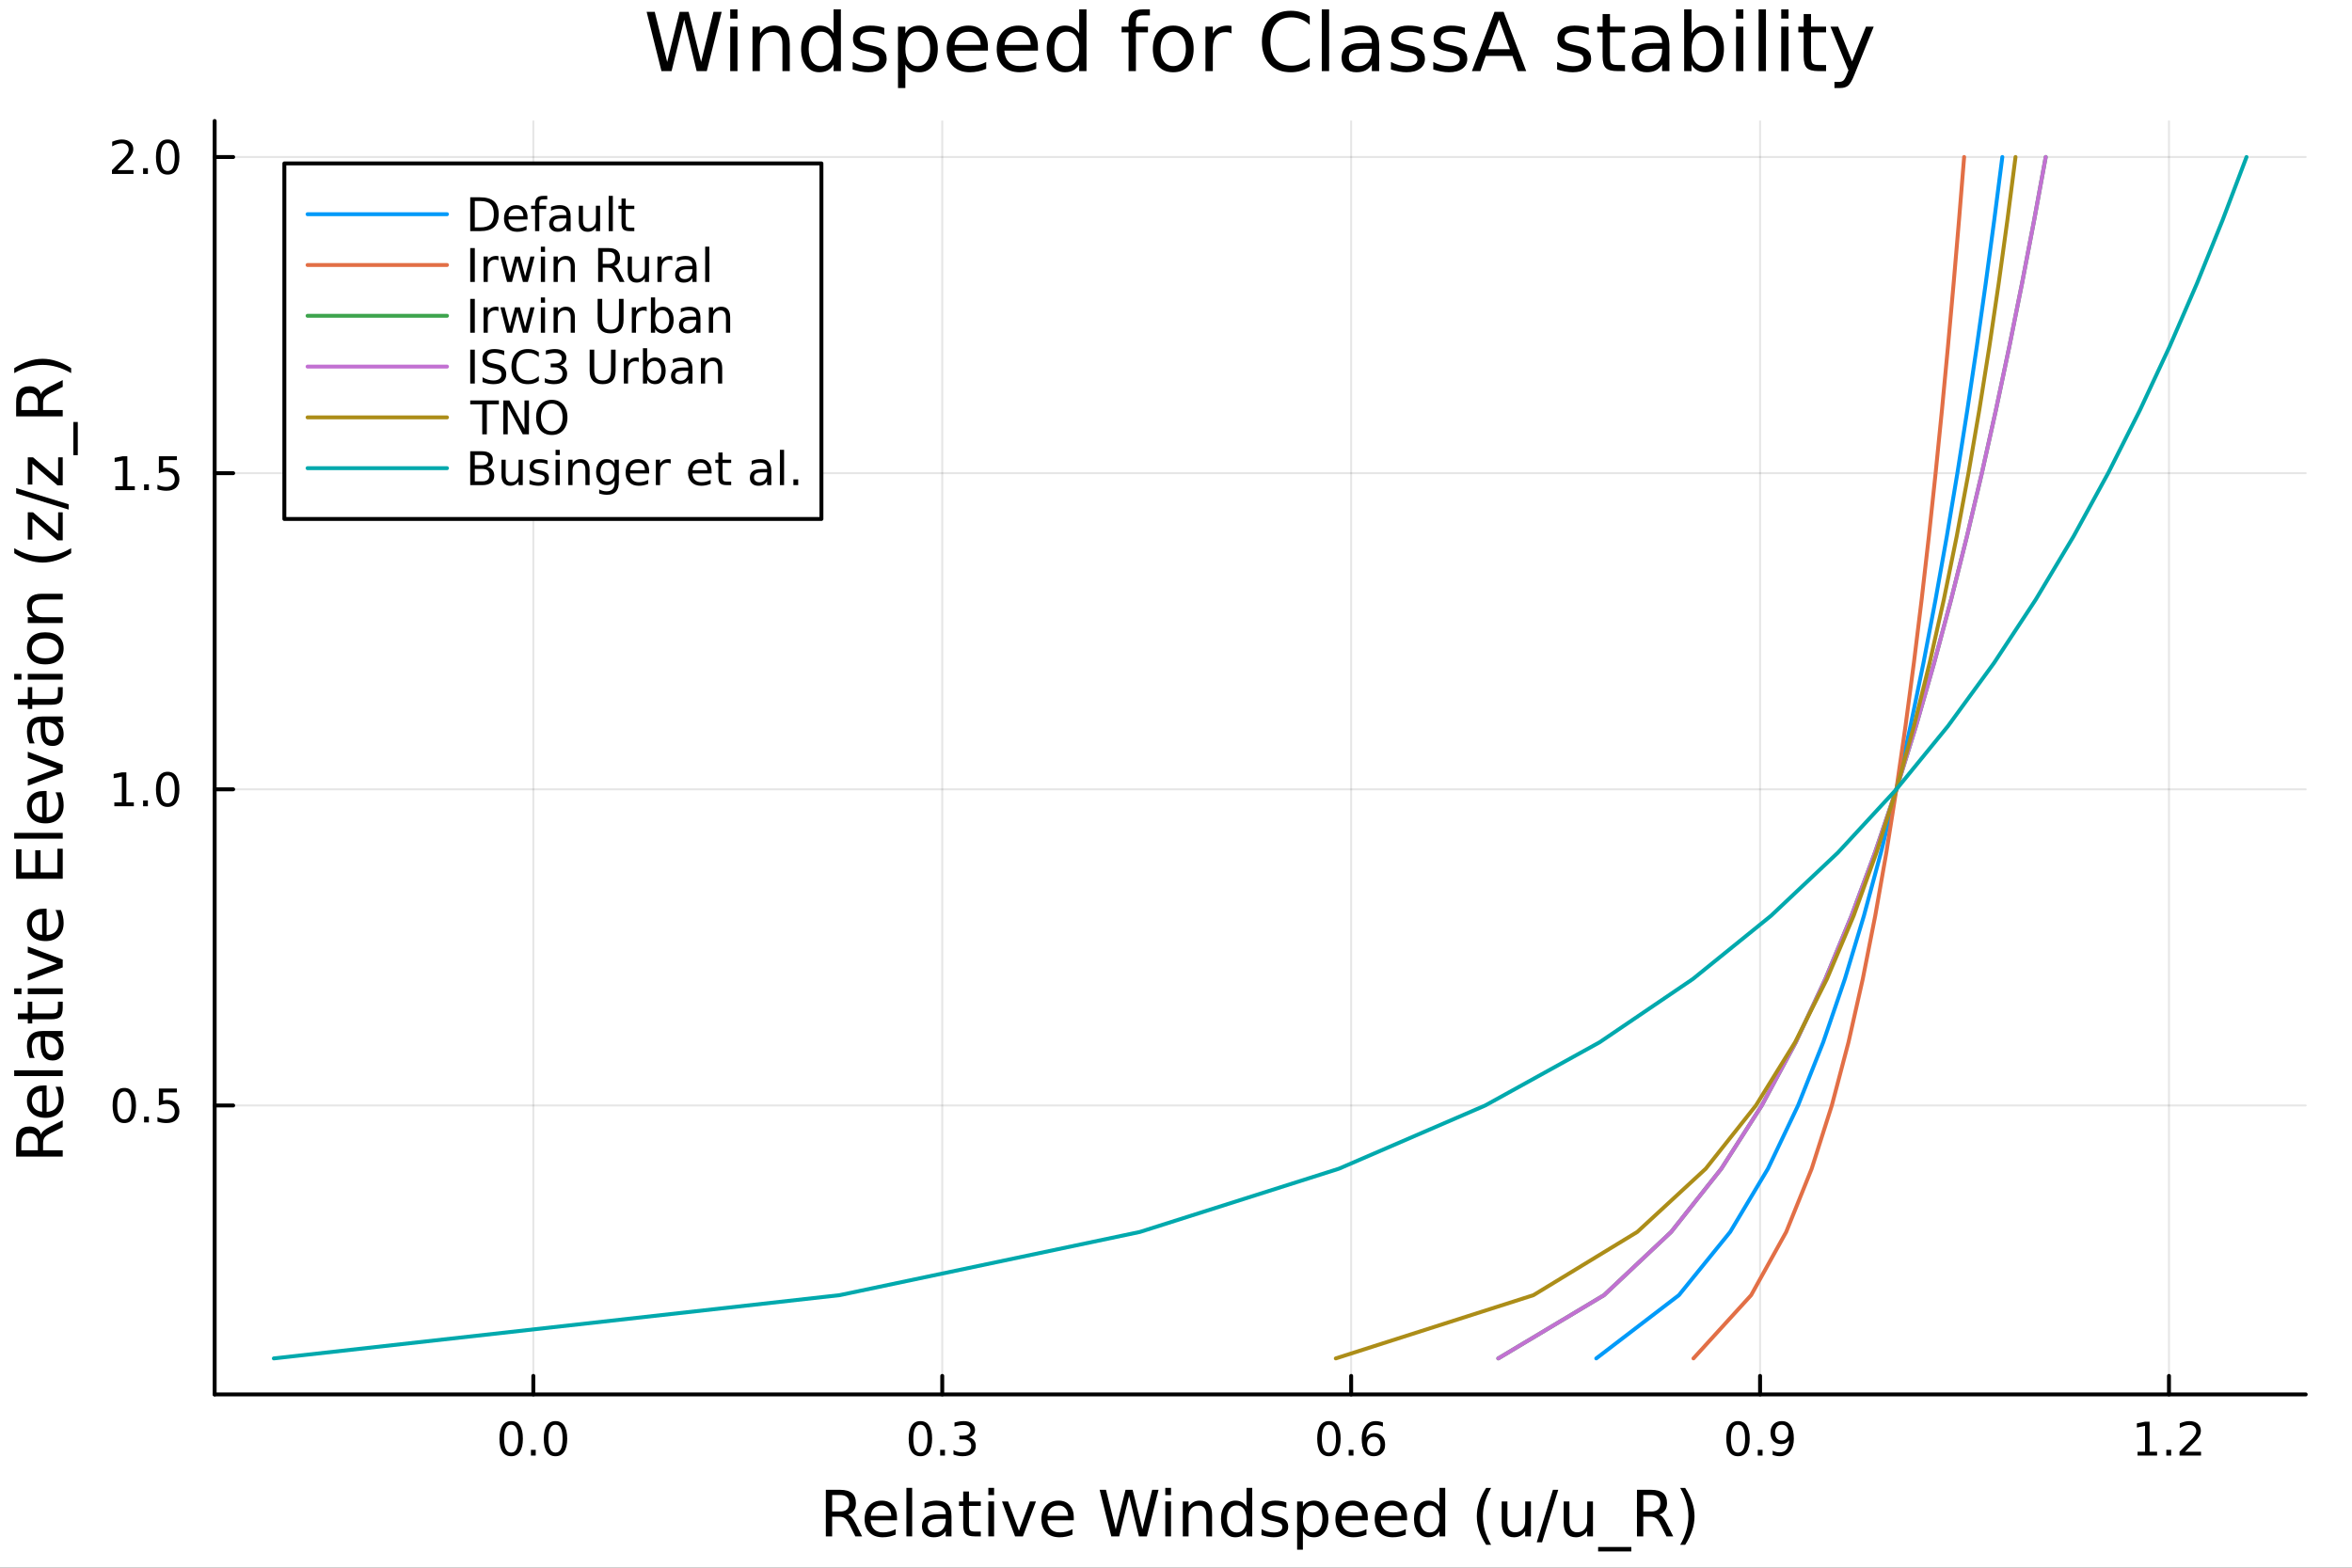 <?xml version="1.0" encoding="utf-8"?>
<svg xmlns="http://www.w3.org/2000/svg" xmlns:xlink="http://www.w3.org/1999/xlink" width="600" height="400" viewBox="0 0 2400 1600">
<rect x="0" y="0" width="2400" height="1600" fill="#333333" stroke="none"/>
<defs>
  <clipPath id="clip170">
    <rect x="0" y="0" width="2400" height="1600"/>
  </clipPath>
</defs>
<path clip-path="url(#clip170)" d="M0 1600 L2400 1600 L2400 0 L0 0  Z" fill="#ffffff" fill-rule="evenodd" fill-opacity="1"/>
<defs>
  <clipPath id="clip171">
    <rect x="480" y="0" width="1681" height="1600"/>
  </clipPath>
</defs>
<path clip-path="url(#clip170)" d="M219.033 1423.18 L2352.76 1423.18 L2352.76 123.472 L219.033 123.472  Z" fill="#ffffff" fill-rule="evenodd" fill-opacity="1"/>
<defs>
  <clipPath id="clip172">
    <rect x="219" y="123" width="2135" height="1301"/>
  </clipPath>
</defs>
<polyline clip-path="url(#clip172)" style="stroke:#000000; stroke-linecap:round; stroke-linejoin:round; stroke-width:2; stroke-opacity:0.1; fill:none" points="544.223,1423.18 544.223,123.472 "/>
<polyline clip-path="url(#clip172)" style="stroke:#000000; stroke-linecap:round; stroke-linejoin:round; stroke-width:2; stroke-opacity:0.1; fill:none" points="961.477,1423.18 961.477,123.472 "/>
<polyline clip-path="url(#clip172)" style="stroke:#000000; stroke-linecap:round; stroke-linejoin:round; stroke-width:2; stroke-opacity:0.1; fill:none" points="1378.73,1423.18 1378.73,123.472 "/>
<polyline clip-path="url(#clip172)" style="stroke:#000000; stroke-linecap:round; stroke-linejoin:round; stroke-width:2; stroke-opacity:0.1; fill:none" points="1795.99,1423.18 1795.99,123.472 "/>
<polyline clip-path="url(#clip172)" style="stroke:#000000; stroke-linecap:round; stroke-linejoin:round; stroke-width:2; stroke-opacity:0.1; fill:none" points="2213.24,1423.18 2213.24,123.472 "/>
<polyline clip-path="url(#clip172)" style="stroke:#000000; stroke-linecap:round; stroke-linejoin:round; stroke-width:2; stroke-opacity:0.1; fill:none" points="219.033,1128.26 2352.76,1128.26 "/>
<polyline clip-path="url(#clip172)" style="stroke:#000000; stroke-linecap:round; stroke-linejoin:round; stroke-width:2; stroke-opacity:0.1; fill:none" points="219.033,805.593 2352.76,805.593 "/>
<polyline clip-path="url(#clip172)" style="stroke:#000000; stroke-linecap:round; stroke-linejoin:round; stroke-width:2; stroke-opacity:0.1; fill:none" points="219.033,482.925 2352.76,482.925 "/>
<polyline clip-path="url(#clip172)" style="stroke:#000000; stroke-linecap:round; stroke-linejoin:round; stroke-width:2; stroke-opacity:0.1; fill:none" points="219.033,160.256 2352.76,160.256 "/>
<polyline clip-path="url(#clip170)" style="stroke:#000000; stroke-linecap:round; stroke-linejoin:round; stroke-width:4; stroke-opacity:1; fill:none" points="219.033,1423.18 2352.76,1423.18 "/>
<polyline clip-path="url(#clip170)" style="stroke:#000000; stroke-linecap:round; stroke-linejoin:round; stroke-width:4; stroke-opacity:1; fill:none" points="544.223,1423.18 544.223,1404.28 "/>
<polyline clip-path="url(#clip170)" style="stroke:#000000; stroke-linecap:round; stroke-linejoin:round; stroke-width:4; stroke-opacity:1; fill:none" points="961.477,1423.18 961.477,1404.28 "/>
<polyline clip-path="url(#clip170)" style="stroke:#000000; stroke-linecap:round; stroke-linejoin:round; stroke-width:4; stroke-opacity:1; fill:none" points="1378.73,1423.18 1378.73,1404.28 "/>
<polyline clip-path="url(#clip170)" style="stroke:#000000; stroke-linecap:round; stroke-linejoin:round; stroke-width:4; stroke-opacity:1; fill:none" points="1795.99,1423.18 1795.99,1404.28 "/>
<polyline clip-path="url(#clip170)" style="stroke:#000000; stroke-linecap:round; stroke-linejoin:round; stroke-width:4; stroke-opacity:1; fill:none" points="2213.24,1423.18 2213.24,1404.28 "/>
<path clip-path="url(#clip170)" d="M521.607 1454.1 Q517.996 1454.1 516.167 1457.66 Q514.362 1461.2 514.362 1468.33 Q514.362 1475.44 516.167 1479.01 Q517.996 1482.55 521.607 1482.55 Q525.242 1482.55 527.047 1479.01 Q528.876 1475.44 528.876 1468.33 Q528.876 1461.2 527.047 1457.66 Q525.242 1454.1 521.607 1454.1 M521.607 1450.39 Q527.417 1450.39 530.473 1455 Q533.552 1459.58 533.552 1468.33 Q533.552 1477.06 530.473 1481.67 Q527.417 1486.25 521.607 1486.25 Q515.797 1486.25 512.718 1481.67 Q509.663 1477.06 509.663 1468.33 Q509.663 1459.58 512.718 1455 Q515.797 1450.39 521.607 1450.39 Z" fill="#000000" fill-rule="nonzero" fill-opacity="1" /><path clip-path="url(#clip170)" d="M541.769 1479.7 L546.653 1479.7 L546.653 1485.58 L541.769 1485.58 L541.769 1479.7 Z" fill="#000000" fill-rule="nonzero" fill-opacity="1" /><path clip-path="url(#clip170)" d="M566.839 1454.1 Q563.227 1454.1 561.399 1457.66 Q559.593 1461.2 559.593 1468.33 Q559.593 1475.44 561.399 1479.01 Q563.227 1482.55 566.839 1482.55 Q570.473 1482.55 572.278 1479.01 Q574.107 1475.44 574.107 1468.33 Q574.107 1461.2 572.278 1457.66 Q570.473 1454.1 566.839 1454.1 M566.839 1450.39 Q572.649 1450.39 575.704 1455 Q578.783 1459.58 578.783 1468.33 Q578.783 1477.06 575.704 1481.67 Q572.649 1486.25 566.839 1486.25 Q561.028 1486.25 557.95 1481.67 Q554.894 1477.06 554.894 1468.33 Q554.894 1459.58 557.95 1455 Q561.028 1450.39 566.839 1450.39 Z" fill="#000000" fill-rule="nonzero" fill-opacity="1" /><path clip-path="url(#clip170)" d="M939.186 1454.1 Q935.575 1454.1 933.746 1457.66 Q931.94 1461.2 931.94 1468.33 Q931.94 1475.44 933.746 1479.01 Q935.575 1482.55 939.186 1482.55 Q942.82 1482.55 944.626 1479.01 Q946.454 1475.44 946.454 1468.33 Q946.454 1461.2 944.626 1457.66 Q942.82 1454.1 939.186 1454.1 M939.186 1450.39 Q944.996 1450.39 948.051 1455 Q951.13 1459.58 951.13 1468.33 Q951.13 1477.06 948.051 1481.67 Q944.996 1486.25 939.186 1486.25 Q933.376 1486.25 930.297 1481.67 Q927.241 1477.06 927.241 1468.33 Q927.241 1459.58 930.297 1455 Q933.376 1450.39 939.186 1450.39 Z" fill="#000000" fill-rule="nonzero" fill-opacity="1" /><path clip-path="url(#clip170)" d="M959.348 1479.7 L964.232 1479.7 L964.232 1485.58 L959.348 1485.58 L959.348 1479.7 Z" fill="#000000" fill-rule="nonzero" fill-opacity="1" /><path clip-path="url(#clip170)" d="M988.584 1466.95 Q991.94 1467.66 993.815 1469.93 Q995.713 1472.2 995.713 1475.53 Q995.713 1480.65 992.195 1483.45 Q988.676 1486.25 982.195 1486.25 Q980.019 1486.25 977.704 1485.81 Q975.412 1485.39 972.959 1484.54 L972.959 1480.02 Q974.903 1481.16 977.218 1481.74 Q979.533 1482.32 982.056 1482.32 Q986.454 1482.32 988.746 1480.58 Q991.06 1478.84 991.06 1475.53 Q991.06 1472.48 988.908 1470.77 Q986.778 1469.03 982.959 1469.03 L978.931 1469.03 L978.931 1465.19 L983.144 1465.19 Q986.593 1465.19 988.422 1463.82 Q990.25 1462.43 990.25 1459.84 Q990.25 1457.18 988.352 1455.77 Q986.477 1454.33 982.959 1454.33 Q981.037 1454.33 978.838 1454.75 Q976.639 1455.16 974 1456.04 L974 1451.88 Q976.662 1451.14 978.977 1450.77 Q981.315 1450.39 983.375 1450.39 Q988.699 1450.39 991.801 1452.83 Q994.903 1455.23 994.903 1459.35 Q994.903 1462.22 993.26 1464.21 Q991.616 1466.18 988.584 1466.95 Z" fill="#000000" fill-rule="nonzero" fill-opacity="1" /><path clip-path="url(#clip170)" d="M1356.04 1454.1 Q1352.42 1454.1 1350.6 1457.66 Q1348.79 1461.2 1348.79 1468.33 Q1348.79 1475.44 1350.6 1479.01 Q1352.42 1482.55 1356.04 1482.55 Q1359.67 1482.55 1361.47 1479.01 Q1363.3 1475.44 1363.3 1468.33 Q1363.3 1461.2 1361.47 1457.66 Q1359.67 1454.1 1356.04 1454.1 M1356.04 1450.39 Q1361.85 1450.39 1364.9 1455 Q1367.98 1459.58 1367.98 1468.33 Q1367.98 1477.06 1364.9 1481.67 Q1361.85 1486.25 1356.04 1486.25 Q1350.22 1486.25 1347.15 1481.67 Q1344.09 1477.06 1344.09 1468.33 Q1344.09 1459.58 1347.15 1455 Q1350.22 1450.39 1356.04 1450.39 Z" fill="#000000" fill-rule="nonzero" fill-opacity="1" /><path clip-path="url(#clip170)" d="M1376.2 1479.7 L1381.08 1479.7 L1381.08 1485.58 L1376.2 1485.58 L1376.2 1479.7 Z" fill="#000000" fill-rule="nonzero" fill-opacity="1" /><path clip-path="url(#clip170)" d="M1401.85 1466.44 Q1398.7 1466.44 1396.85 1468.59 Q1395.02 1470.74 1395.02 1474.49 Q1395.02 1478.22 1396.85 1480.39 Q1398.7 1482.55 1401.85 1482.55 Q1404.99 1482.55 1406.82 1480.39 Q1408.67 1478.22 1408.67 1474.49 Q1408.67 1470.74 1406.82 1468.59 Q1404.99 1466.44 1401.85 1466.44 M1411.13 1451.78 L1411.13 1456.04 Q1409.37 1455.21 1407.56 1454.77 Q1405.78 1454.33 1404.02 1454.33 Q1399.39 1454.33 1396.94 1457.45 Q1394.51 1460.58 1394.16 1466.9 Q1395.53 1464.89 1397.59 1463.82 Q1399.65 1462.73 1402.12 1462.73 Q1407.33 1462.73 1410.34 1465.9 Q1413.37 1469.05 1413.37 1474.49 Q1413.37 1479.82 1410.22 1483.03 Q1407.08 1486.25 1401.85 1486.25 Q1395.85 1486.25 1392.68 1481.67 Q1389.51 1477.06 1389.51 1468.33 Q1389.51 1460.14 1393.4 1455.28 Q1397.28 1450.39 1403.84 1450.39 Q1405.59 1450.39 1407.38 1450.74 Q1409.18 1451.09 1411.13 1451.78 Z" fill="#000000" fill-rule="nonzero" fill-opacity="1" /><path clip-path="url(#clip170)" d="M1773.46 1454.1 Q1769.85 1454.1 1768.02 1457.66 Q1766.22 1461.2 1766.22 1468.33 Q1766.22 1475.44 1768.02 1479.01 Q1769.85 1482.55 1773.46 1482.55 Q1777.1 1482.55 1778.9 1479.01 Q1780.73 1475.44 1780.73 1468.33 Q1780.73 1461.2 1778.9 1457.66 Q1777.1 1454.1 1773.46 1454.1 M1773.46 1450.39 Q1779.27 1450.39 1782.33 1455 Q1785.41 1459.58 1785.41 1468.33 Q1785.41 1477.06 1782.33 1481.67 Q1779.27 1486.25 1773.46 1486.25 Q1767.65 1486.25 1764.57 1481.67 Q1761.52 1477.06 1761.52 1468.33 Q1761.52 1459.58 1764.57 1455 Q1767.65 1450.39 1773.46 1450.39 Z" fill="#000000" fill-rule="nonzero" fill-opacity="1" /><path clip-path="url(#clip170)" d="M1793.63 1479.7 L1798.51 1479.7 L1798.51 1485.58 L1793.63 1485.58 L1793.63 1479.7 Z" fill="#000000" fill-rule="nonzero" fill-opacity="1" /><path clip-path="url(#clip170)" d="M1808.83 1484.86 L1808.83 1480.6 Q1810.59 1481.44 1812.4 1481.88 Q1814.2 1482.32 1815.94 1482.32 Q1820.57 1482.32 1823 1479.21 Q1825.45 1476.09 1825.8 1469.75 Q1824.46 1471.74 1822.4 1472.8 Q1820.34 1473.87 1817.84 1473.87 Q1812.65 1473.87 1809.62 1470.74 Q1806.61 1467.59 1806.61 1462.15 Q1806.61 1456.83 1809.76 1453.61 Q1812.91 1450.39 1818.14 1450.39 Q1824.13 1450.39 1827.28 1455 Q1830.45 1459.58 1830.45 1468.33 Q1830.45 1476.51 1826.56 1481.39 Q1822.7 1486.25 1816.15 1486.25 Q1814.39 1486.25 1812.58 1485.9 Q1810.78 1485.56 1808.83 1484.86 M1818.14 1470.21 Q1821.29 1470.21 1823.12 1468.06 Q1824.97 1465.9 1824.97 1462.15 Q1824.97 1458.43 1823.12 1456.27 Q1821.29 1454.1 1818.14 1454.1 Q1814.99 1454.1 1813.14 1456.27 Q1811.31 1458.43 1811.31 1462.15 Q1811.31 1465.9 1813.14 1468.06 Q1814.99 1470.21 1818.14 1470.21 Z" fill="#000000" fill-rule="nonzero" fill-opacity="1" /><path clip-path="url(#clip170)" d="M2181.19 1481.64 L2188.83 1481.64 L2188.83 1455.28 L2180.52 1456.95 L2180.52 1452.69 L2188.78 1451.02 L2193.46 1451.02 L2193.46 1481.64 L2201.1 1481.64 L2201.1 1485.58 L2181.19 1485.58 L2181.19 1481.64 Z" fill="#000000" fill-rule="nonzero" fill-opacity="1" /><path clip-path="url(#clip170)" d="M2210.54 1479.7 L2215.43 1479.7 L2215.43 1485.58 L2210.54 1485.58 L2210.54 1479.7 Z" fill="#000000" fill-rule="nonzero" fill-opacity="1" /><path clip-path="url(#clip170)" d="M2229.64 1481.64 L2245.96 1481.64 L2245.96 1485.58 L2224.02 1485.58 L2224.02 1481.64 Q2226.68 1478.89 2231.26 1474.26 Q2235.87 1469.61 2237.05 1468.27 Q2239.29 1465.74 2240.17 1464.01 Q2241.08 1462.25 2241.08 1460.56 Q2241.08 1457.8 2239.13 1456.07 Q2237.21 1454.33 2234.11 1454.33 Q2231.91 1454.33 2229.46 1455.09 Q2227.03 1455.86 2224.25 1457.41 L2224.25 1452.69 Q2227.07 1451.55 2229.53 1450.97 Q2231.98 1450.39 2234.02 1450.39 Q2239.39 1450.39 2242.58 1453.08 Q2245.78 1455.77 2245.78 1460.26 Q2245.78 1462.39 2244.96 1464.31 Q2244.18 1466.2 2242.07 1468.8 Q2241.49 1469.47 2238.39 1472.69 Q2235.29 1475.88 2229.64 1481.64 Z" fill="#000000" fill-rule="nonzero" fill-opacity="1" /><path clip-path="url(#clip170)" d="M865.233 1545.76 Q867.301 1546.46 869.243 1548.76 Q871.216 1551.05 873.19 1555.06 L879.715 1568.04 L872.808 1568.04 L866.729 1555.85 Q864.373 1551.08 862.145 1549.52 Q859.949 1547.96 856.13 1547.96 L849.127 1547.96 L849.127 1568.04 L842.698 1568.04 L842.698 1520.52 L857.212 1520.52 Q865.36 1520.52 869.37 1523.93 Q873.381 1527.34 873.381 1534.21 Q873.381 1538.7 871.28 1541.66 Q869.211 1544.62 865.233 1545.76 M849.127 1525.81 L849.127 1542.68 L857.212 1542.68 Q861.859 1542.68 864.214 1540.54 Q866.601 1538.38 866.601 1534.21 Q866.601 1530.04 864.214 1527.94 Q861.859 1525.81 857.212 1525.81 L849.127 1525.81 Z" fill="#000000" fill-rule="nonzero" fill-opacity="1" /><path clip-path="url(#clip170)" d="M915.299 1548.76 L915.299 1551.62 L888.372 1551.62 Q888.754 1557.67 892 1560.85 Q895.279 1564 901.103 1564 Q904.477 1564 907.628 1563.17 Q910.811 1562.35 913.93 1560.69 L913.93 1566.23 Q910.779 1567.57 907.469 1568.27 Q904.159 1568.97 900.753 1568.97 Q892.223 1568.97 887.226 1564 Q882.261 1559.04 882.261 1550.57 Q882.261 1541.82 886.972 1536.69 Q891.714 1531.54 899.735 1531.54 Q906.928 1531.54 911.098 1536.18 Q915.299 1540.8 915.299 1548.76 M909.442 1547.04 Q909.379 1542.23 906.737 1539.37 Q904.127 1536.5 899.798 1536.5 Q894.897 1536.5 891.937 1539.27 Q889.009 1542.04 888.563 1547.07 L909.442 1547.04 Z" fill="#000000" fill-rule="nonzero" fill-opacity="1" /><path clip-path="url(#clip170)" d="M924.911 1518.52 L930.768 1518.52 L930.768 1568.04 L924.911 1568.04 L924.911 1518.52 Z" fill="#000000" fill-rule="nonzero" fill-opacity="1" /><path clip-path="url(#clip170)" d="M959.222 1550.12 Q952.125 1550.12 949.387 1551.75 Q946.65 1553.37 946.65 1557.29 Q946.65 1560.4 948.687 1562.25 Q950.756 1564.07 954.289 1564.07 Q959.159 1564.07 962.087 1560.63 Q965.047 1557.16 965.047 1551.43 L965.047 1550.12 L959.222 1550.12 M970.903 1547.71 L970.903 1568.04 L965.047 1568.04 L965.047 1562.63 Q963.042 1565.88 960.05 1567.44 Q957.058 1568.97 952.729 1568.97 Q947.255 1568.97 944.008 1565.91 Q940.794 1562.82 940.794 1557.67 Q940.794 1551.65 944.804 1548.6 Q948.846 1545.54 956.835 1545.54 L965.047 1545.54 L965.047 1544.97 Q965.047 1540.93 962.373 1538.73 Q959.732 1536.5 954.925 1536.5 Q951.87 1536.5 948.973 1537.23 Q946.077 1537.97 943.403 1539.43 L943.403 1534.02 Q946.618 1532.78 949.642 1532.17 Q952.666 1531.54 955.53 1531.54 Q963.264 1531.54 967.084 1535.55 Q970.903 1539.56 970.903 1547.71 Z" fill="#000000" fill-rule="nonzero" fill-opacity="1" /><path clip-path="url(#clip170)" d="M988.759 1522.27 L988.759 1532.4 L1000.82 1532.4 L1000.82 1536.95 L988.759 1536.95 L988.759 1556.3 Q988.759 1560.66 989.937 1561.9 Q991.146 1563.14 994.807 1563.14 L1000.82 1563.14 L1000.82 1568.04 L994.807 1568.04 Q988.027 1568.04 985.449 1565.53 Q982.871 1562.98 982.871 1556.3 L982.871 1536.95 L978.574 1536.95 L978.574 1532.4 L982.871 1532.4 L982.871 1522.27 L988.759 1522.27 Z" fill="#000000" fill-rule="nonzero" fill-opacity="1" /><path clip-path="url(#clip170)" d="M1008.52 1532.4 L1014.38 1532.4 L1014.38 1568.04 L1008.52 1568.04 L1008.52 1532.4 M1008.52 1518.52 L1014.38 1518.52 L1014.38 1525.93 L1008.52 1525.93 L1008.52 1518.52 Z" fill="#000000" fill-rule="nonzero" fill-opacity="1" /><path clip-path="url(#clip170)" d="M1022.43 1532.4 L1028.64 1532.4 L1039.78 1562.31 L1050.92 1532.4 L1057.13 1532.4 L1043.76 1568.04 L1035.8 1568.04 L1022.43 1532.4 Z" fill="#000000" fill-rule="nonzero" fill-opacity="1" /><path clip-path="url(#clip170)" d="M1095.7 1548.76 L1095.7 1551.62 L1068.78 1551.62 Q1069.16 1557.67 1072.4 1560.85 Q1075.68 1564 1081.51 1564 Q1084.88 1564 1088.03 1563.17 Q1091.22 1562.35 1094.33 1560.69 L1094.33 1566.23 Q1091.18 1567.57 1087.87 1568.27 Q1084.56 1568.97 1081.16 1568.97 Q1072.63 1568.97 1067.63 1564 Q1062.67 1559.04 1062.67 1550.57 Q1062.67 1541.82 1067.38 1536.69 Q1072.12 1531.54 1080.14 1531.54 Q1087.33 1531.54 1091.5 1536.18 Q1095.7 1540.8 1095.7 1548.76 M1089.85 1547.04 Q1089.78 1542.23 1087.14 1539.37 Q1084.53 1536.5 1080.2 1536.5 Q1075.3 1536.5 1072.34 1539.27 Q1069.41 1542.04 1068.97 1547.07 L1089.85 1547.04 Z" fill="#000000" fill-rule="nonzero" fill-opacity="1" /><path clip-path="url(#clip170)" d="M1122.06 1520.52 L1128.55 1520.52 L1138.54 1560.69 L1148.51 1520.52 L1155.73 1520.52 L1165.73 1560.69 L1175.69 1520.52 L1182.21 1520.52 L1170.28 1568.04 L1162.19 1568.04 L1152.17 1526.79 L1142.05 1568.04 L1133.96 1568.04 L1122.06 1520.52 Z" fill="#000000" fill-rule="nonzero" fill-opacity="1" /><path clip-path="url(#clip170)" d="M1189.06 1532.4 L1194.91 1532.4 L1194.91 1568.04 L1189.06 1568.04 L1189.06 1532.4 M1189.06 1518.52 L1194.91 1518.52 L1194.91 1525.93 L1189.06 1525.93 L1189.06 1518.52 Z" fill="#000000" fill-rule="nonzero" fill-opacity="1" /><path clip-path="url(#clip170)" d="M1236.8 1546.53 L1236.8 1568.04 L1230.94 1568.04 L1230.94 1546.72 Q1230.94 1541.66 1228.97 1539.14 Q1227 1536.63 1223.05 1536.63 Q1218.31 1536.63 1215.57 1539.65 Q1212.83 1542.68 1212.83 1547.9 L1212.83 1568.04 L1206.94 1568.04 L1206.94 1532.4 L1212.83 1532.4 L1212.83 1537.93 Q1214.93 1534.72 1217.77 1533.13 Q1220.63 1531.54 1224.35 1531.54 Q1230.5 1531.54 1233.65 1535.36 Q1236.8 1539.14 1236.8 1546.53 Z" fill="#000000" fill-rule="nonzero" fill-opacity="1" /><path clip-path="url(#clip170)" d="M1271.94 1537.81 L1271.94 1518.52 L1277.79 1518.52 L1277.79 1568.04 L1271.94 1568.04 L1271.94 1562.7 Q1270.09 1565.88 1267.26 1567.44 Q1264.46 1568.97 1260.51 1568.97 Q1254.05 1568.97 1249.98 1563.81 Q1245.93 1558.65 1245.93 1550.25 Q1245.93 1541.85 1249.98 1536.69 Q1254.05 1531.54 1260.51 1531.54 Q1264.46 1531.54 1267.26 1533.1 Q1270.09 1534.62 1271.94 1537.81 M1251.98 1550.25 Q1251.98 1556.71 1254.62 1560.4 Q1257.3 1564.07 1261.94 1564.07 Q1266.59 1564.07 1269.26 1560.4 Q1271.94 1556.71 1271.94 1550.25 Q1271.94 1543.79 1269.26 1540.13 Q1266.59 1536.44 1261.94 1536.44 Q1257.3 1536.44 1254.62 1540.13 Q1251.98 1543.79 1251.98 1550.25 Z" fill="#000000" fill-rule="nonzero" fill-opacity="1" /><path clip-path="url(#clip170)" d="M1312.58 1533.45 L1312.58 1538.98 Q1310.1 1537.71 1307.43 1537.07 Q1304.75 1536.44 1301.89 1536.44 Q1297.53 1536.44 1295.33 1537.77 Q1293.17 1539.11 1293.17 1541.79 Q1293.17 1543.82 1294.73 1545 Q1296.29 1546.15 1301 1547.2 L1303 1547.64 Q1309.24 1548.98 1311.85 1551.43 Q1314.49 1553.85 1314.49 1558.21 Q1314.49 1563.17 1310.55 1566.07 Q1306.63 1568.97 1299.76 1568.97 Q1296.89 1568.97 1293.77 1568.39 Q1290.68 1567.85 1287.25 1566.74 L1287.25 1560.69 Q1290.49 1562.38 1293.64 1563.24 Q1296.8 1564.07 1299.88 1564.07 Q1304.02 1564.07 1306.25 1562.66 Q1308.48 1561.23 1308.48 1558.65 Q1308.48 1556.27 1306.85 1554.99 Q1305.26 1553.72 1299.82 1552.54 L1297.78 1552.07 Q1292.34 1550.92 1289.92 1548.56 Q1287.5 1546.18 1287.5 1542.04 Q1287.5 1537.01 1291.07 1534.27 Q1294.63 1531.54 1301.19 1531.54 Q1304.43 1531.54 1307.3 1532.01 Q1310.16 1532.49 1312.58 1533.45 Z" fill="#000000" fill-rule="nonzero" fill-opacity="1" /><path clip-path="url(#clip170)" d="M1329.48 1562.7 L1329.48 1581.6 L1323.6 1581.6 L1323.6 1532.4 L1329.48 1532.4 L1329.48 1537.81 Q1331.33 1534.62 1334.13 1533.1 Q1336.96 1531.54 1340.88 1531.54 Q1347.37 1531.54 1351.41 1536.69 Q1355.49 1541.85 1355.49 1550.25 Q1355.49 1558.65 1351.41 1563.81 Q1347.37 1568.97 1340.88 1568.97 Q1336.96 1568.97 1334.13 1567.44 Q1331.33 1565.88 1329.48 1562.7 M1349.41 1550.25 Q1349.41 1543.79 1346.73 1540.13 Q1344.09 1536.44 1339.45 1536.44 Q1334.8 1536.44 1332.13 1540.13 Q1329.48 1543.79 1329.48 1550.25 Q1329.48 1556.71 1332.13 1560.4 Q1334.8 1564.07 1339.45 1564.07 Q1344.09 1564.07 1346.73 1560.4 Q1349.41 1556.71 1349.41 1550.25 Z" fill="#000000" fill-rule="nonzero" fill-opacity="1" /><path clip-path="url(#clip170)" d="M1395.69 1548.76 L1395.69 1551.62 L1368.76 1551.62 Q1369.14 1557.67 1372.39 1560.85 Q1375.67 1564 1381.49 1564 Q1384.87 1564 1388.02 1563.17 Q1391.2 1562.35 1394.32 1560.69 L1394.32 1566.23 Q1391.17 1567.57 1387.86 1568.27 Q1384.55 1568.97 1381.14 1568.97 Q1372.61 1568.97 1367.61 1564 Q1362.65 1559.04 1362.65 1550.57 Q1362.65 1541.82 1367.36 1536.69 Q1372.1 1531.54 1380.12 1531.54 Q1387.32 1531.54 1391.49 1536.18 Q1395.69 1540.8 1395.69 1548.76 M1389.83 1547.04 Q1389.77 1542.23 1387.13 1539.37 Q1384.52 1536.5 1380.19 1536.5 Q1375.28 1536.5 1372.32 1539.27 Q1369.4 1542.04 1368.95 1547.07 L1389.83 1547.04 Z" fill="#000000" fill-rule="nonzero" fill-opacity="1" /><path clip-path="url(#clip170)" d="M1435.79 1548.76 L1435.79 1551.62 L1408.86 1551.62 Q1409.25 1557.67 1412.49 1560.85 Q1415.77 1564 1421.6 1564 Q1424.97 1564 1428.12 1563.17 Q1431.3 1562.35 1434.42 1560.69 L1434.42 1566.23 Q1431.27 1567.57 1427.96 1568.27 Q1424.65 1568.97 1421.25 1568.97 Q1412.72 1568.97 1407.72 1564 Q1402.75 1559.04 1402.75 1550.57 Q1402.75 1541.82 1407.46 1536.69 Q1412.21 1531.54 1420.23 1531.54 Q1427.42 1531.54 1431.59 1536.18 Q1435.79 1540.8 1435.79 1548.76 M1429.93 1547.04 Q1429.87 1542.23 1427.23 1539.37 Q1424.62 1536.5 1420.29 1536.5 Q1415.39 1536.5 1412.43 1539.27 Q1409.5 1542.04 1409.05 1547.07 L1429.93 1547.04 Z" fill="#000000" fill-rule="nonzero" fill-opacity="1" /><path clip-path="url(#clip170)" d="M1468.86 1537.81 L1468.86 1518.52 L1474.72 1518.52 L1474.72 1568.04 L1468.86 1568.04 L1468.86 1562.7 Q1467.01 1565.88 1464.18 1567.44 Q1461.38 1568.97 1457.43 1568.97 Q1450.97 1568.97 1446.9 1563.81 Q1442.86 1558.65 1442.86 1550.25 Q1442.86 1541.85 1446.9 1536.69 Q1450.97 1531.54 1457.43 1531.54 Q1461.38 1531.54 1464.18 1533.1 Q1467.01 1534.62 1468.86 1537.81 M1448.9 1550.25 Q1448.9 1556.71 1451.55 1560.4 Q1454.22 1564.07 1458.87 1564.07 Q1463.51 1564.07 1466.19 1560.4 Q1468.86 1556.71 1468.86 1550.25 Q1468.86 1543.79 1466.19 1540.13 Q1463.51 1536.44 1458.87 1536.44 Q1454.22 1536.44 1451.55 1540.13 Q1448.9 1543.79 1448.9 1550.25 Z" fill="#000000" fill-rule="nonzero" fill-opacity="1" /><path clip-path="url(#clip170)" d="M1521.57 1518.58 Q1517.3 1525.9 1515.23 1533.06 Q1513.17 1540.23 1513.17 1547.58 Q1513.17 1554.93 1515.23 1562.16 Q1517.34 1569.35 1521.57 1576.64 L1516.48 1576.64 Q1511.7 1569.16 1509.31 1561.93 Q1506.96 1554.71 1506.96 1547.58 Q1506.96 1540.48 1509.31 1533.29 Q1511.67 1526.09 1516.48 1518.58 L1521.57 1518.58 Z" fill="#000000" fill-rule="nonzero" fill-opacity="1" /><path clip-path="url(#clip170)" d="M1532.33 1553.98 L1532.33 1532.4 L1538.18 1532.4 L1538.18 1553.75 Q1538.18 1558.81 1540.16 1561.36 Q1542.13 1563.87 1546.08 1563.87 Q1550.82 1563.87 1553.56 1560.85 Q1556.33 1557.83 1556.33 1552.61 L1556.33 1532.4 L1562.18 1532.4 L1562.18 1568.04 L1556.33 1568.04 L1556.33 1562.57 Q1554.19 1565.82 1551.36 1567.41 Q1548.56 1568.97 1544.84 1568.97 Q1538.69 1568.97 1535.51 1565.15 Q1532.33 1561.33 1532.33 1553.98 M1547.06 1531.54 L1547.06 1531.54 Z" fill="#000000" fill-rule="nonzero" fill-opacity="1" /><path clip-path="url(#clip170)" d="M1584.65 1520.52 L1590.06 1520.52 L1573.51 1574.09 L1568.1 1574.09 L1584.65 1520.52 Z" fill="#000000" fill-rule="nonzero" fill-opacity="1" /><path clip-path="url(#clip170)" d="M1595.6 1553.98 L1595.6 1532.4 L1601.46 1532.4 L1601.46 1553.75 Q1601.46 1558.81 1603.43 1561.36 Q1605.41 1563.87 1609.35 1563.87 Q1614.09 1563.87 1616.83 1560.85 Q1619.6 1557.83 1619.6 1552.61 L1619.6 1532.4 L1625.46 1532.4 L1625.46 1568.04 L1619.6 1568.04 L1619.6 1562.57 Q1617.47 1565.82 1614.64 1567.41 Q1611.83 1568.97 1608.11 1568.97 Q1601.97 1568.97 1598.78 1565.15 Q1595.6 1561.33 1595.6 1553.98 M1610.34 1531.54 L1610.34 1531.54 Z" fill="#000000" fill-rule="nonzero" fill-opacity="1" /><path clip-path="url(#clip170)" d="M1664.61 1578.87 L1664.61 1583.42 L1630.74 1583.42 L1630.74 1578.87 L1664.61 1578.87 Z" fill="#000000" fill-rule="nonzero" fill-opacity="1" /><path clip-path="url(#clip170)" d="M1692.9 1545.76 Q1694.97 1546.46 1696.91 1548.76 Q1698.89 1551.05 1700.86 1555.06 L1707.38 1568.04 L1700.48 1568.04 L1694.4 1555.85 Q1692.04 1551.08 1689.81 1549.52 Q1687.62 1547.96 1683.8 1547.96 L1676.8 1547.96 L1676.8 1568.04 L1670.37 1568.04 L1670.37 1520.52 L1684.88 1520.52 Q1693.03 1520.52 1697.04 1523.93 Q1701.05 1527.34 1701.05 1534.21 Q1701.05 1538.7 1698.95 1541.66 Q1696.88 1544.62 1692.9 1545.76 M1676.8 1525.81 L1676.8 1542.68 L1684.88 1542.68 Q1689.53 1542.68 1691.88 1540.54 Q1694.27 1538.38 1694.27 1534.21 Q1694.27 1530.04 1691.88 1527.94 Q1689.53 1525.81 1684.88 1525.81 L1676.8 1525.81 Z" fill="#000000" fill-rule="nonzero" fill-opacity="1" /><path clip-path="url(#clip170)" d="M1714.48 1518.58 L1719.57 1518.58 Q1724.35 1526.09 1726.7 1533.29 Q1729.09 1540.48 1729.09 1547.58 Q1729.09 1554.71 1726.7 1561.93 Q1724.35 1569.16 1719.57 1576.64 L1714.48 1576.64 Q1718.71 1569.35 1720.78 1562.16 Q1722.88 1554.93 1722.88 1547.58 Q1722.88 1540.23 1720.78 1533.06 Q1718.71 1525.9 1714.48 1518.58 Z" fill="#000000" fill-rule="nonzero" fill-opacity="1" /><polyline clip-path="url(#clip170)" style="stroke:#000000; stroke-linecap:round; stroke-linejoin:round; stroke-width:4; stroke-opacity:1; fill:none" points="219.033,1423.18 219.033,123.472 "/>
<polyline clip-path="url(#clip170)" style="stroke:#000000; stroke-linecap:round; stroke-linejoin:round; stroke-width:4; stroke-opacity:1; fill:none" points="219.033,1128.26 237.931,1128.26 "/>
<polyline clip-path="url(#clip170)" style="stroke:#000000; stroke-linecap:round; stroke-linejoin:round; stroke-width:4; stroke-opacity:1; fill:none" points="219.033,805.593 237.931,805.593 "/>
<polyline clip-path="url(#clip170)" style="stroke:#000000; stroke-linecap:round; stroke-linejoin:round; stroke-width:4; stroke-opacity:1; fill:none" points="219.033,482.925 237.931,482.925 "/>
<polyline clip-path="url(#clip170)" style="stroke:#000000; stroke-linecap:round; stroke-linejoin:round; stroke-width:4; stroke-opacity:1; fill:none" points="219.033,160.256 237.931,160.256 "/>
<path clip-path="url(#clip170)" d="M126.853 1114.06 Q123.242 1114.06 121.413 1117.62 Q119.607 1121.17 119.607 1128.3 Q119.607 1135.4 121.413 1138.97 Q123.242 1142.51 126.853 1142.51 Q130.487 1142.51 132.292 1138.97 Q134.121 1135.4 134.121 1128.3 Q134.121 1121.17 132.292 1117.62 Q130.487 1114.06 126.853 1114.06 M126.853 1110.36 Q132.663 1110.36 135.718 1114.96 Q138.797 1119.55 138.797 1128.3 Q138.797 1137.02 135.718 1141.63 Q132.663 1146.21 126.853 1146.21 Q121.043 1146.21 117.964 1141.63 Q114.908 1137.02 114.908 1128.3 Q114.908 1119.55 117.964 1114.96 Q121.043 1110.36 126.853 1110.36 Z" fill="#000000" fill-rule="nonzero" fill-opacity="1" /><path clip-path="url(#clip170)" d="M147.015 1139.66 L151.899 1139.66 L151.899 1145.54 L147.015 1145.54 L147.015 1139.66 Z" fill="#000000" fill-rule="nonzero" fill-opacity="1" /><path clip-path="url(#clip170)" d="M162.13 1110.98 L180.487 1110.98 L180.487 1114.92 L166.413 1114.92 L166.413 1123.39 Q167.431 1123.04 168.45 1122.88 Q169.468 1122.69 170.487 1122.69 Q176.274 1122.69 179.653 1125.87 Q183.033 1129.04 183.033 1134.45 Q183.033 1140.03 179.561 1143.13 Q176.089 1146.21 169.769 1146.21 Q167.593 1146.21 165.325 1145.84 Q163.079 1145.47 160.672 1144.73 L160.672 1140.03 Q162.755 1141.17 164.977 1141.72 Q167.2 1142.28 169.677 1142.28 Q173.681 1142.28 176.019 1140.17 Q178.357 1138.06 178.357 1134.45 Q178.357 1130.84 176.019 1128.74 Q173.681 1126.63 169.677 1126.63 Q167.802 1126.63 165.927 1127.05 Q164.075 1127.46 162.13 1128.34 L162.13 1110.98 Z" fill="#000000" fill-rule="nonzero" fill-opacity="1" /><path clip-path="url(#clip170)" d="M116.668 818.938 L124.306 818.938 L124.306 792.572 L115.996 794.239 L115.996 789.979 L124.26 788.313 L128.936 788.313 L128.936 818.938 L136.575 818.938 L136.575 822.873 L116.668 822.873 L116.668 818.938 Z" fill="#000000" fill-rule="nonzero" fill-opacity="1" /><path clip-path="url(#clip170)" d="M146.019 816.993 L150.903 816.993 L150.903 822.873 L146.019 822.873 L146.019 816.993 Z" fill="#000000" fill-rule="nonzero" fill-opacity="1" /><path clip-path="url(#clip170)" d="M171.089 791.391 Q167.477 791.391 165.649 794.956 Q163.843 798.498 163.843 805.628 Q163.843 812.734 165.649 816.299 Q167.477 819.84 171.089 819.84 Q174.723 819.84 176.528 816.299 Q178.357 812.734 178.357 805.628 Q178.357 798.498 176.528 794.956 Q174.723 791.391 171.089 791.391 M171.089 787.688 Q176.899 787.688 179.954 792.294 Q183.033 796.878 183.033 805.628 Q183.033 814.354 179.954 818.961 Q176.899 823.544 171.089 823.544 Q165.278 823.544 162.2 818.961 Q159.144 814.354 159.144 805.628 Q159.144 796.878 162.2 792.294 Q165.278 787.688 171.089 787.688 Z" fill="#000000" fill-rule="nonzero" fill-opacity="1" /><path clip-path="url(#clip170)" d="M117.663 496.269 L125.302 496.269 L125.302 469.904 L116.992 471.57 L116.992 467.311 L125.255 465.645 L129.931 465.645 L129.931 496.269 L137.57 496.269 L137.57 500.205 L117.663 500.205 L117.663 496.269 Z" fill="#000000" fill-rule="nonzero" fill-opacity="1" /><path clip-path="url(#clip170)" d="M147.015 494.325 L151.899 494.325 L151.899 500.205 L147.015 500.205 L147.015 494.325 Z" fill="#000000" fill-rule="nonzero" fill-opacity="1" /><path clip-path="url(#clip170)" d="M162.13 465.645 L180.487 465.645 L180.487 469.58 L166.413 469.58 L166.413 478.052 Q167.431 477.705 168.45 477.543 Q169.468 477.357 170.487 477.357 Q176.274 477.357 179.653 480.529 Q183.033 483.7 183.033 489.117 Q183.033 494.695 179.561 497.797 Q176.089 500.876 169.769 500.876 Q167.593 500.876 165.325 500.505 Q163.079 500.135 160.672 499.394 L160.672 494.695 Q162.755 495.83 164.977 496.385 Q167.2 496.941 169.677 496.941 Q173.681 496.941 176.019 494.834 Q178.357 492.728 178.357 489.117 Q178.357 485.506 176.019 483.399 Q173.681 481.293 169.677 481.293 Q167.802 481.293 165.927 481.709 Q164.075 482.126 162.13 483.006 L162.13 465.645 Z" fill="#000000" fill-rule="nonzero" fill-opacity="1" /><path clip-path="url(#clip170)" d="M119.885 173.601 L136.204 173.601 L136.204 177.536 L114.26 177.536 L114.26 173.601 Q116.922 170.847 121.505 166.217 Q126.112 161.564 127.292 160.222 Q129.538 157.698 130.417 155.962 Q131.32 154.203 131.32 152.513 Q131.32 149.759 129.376 148.023 Q127.455 146.286 124.353 146.286 Q122.154 146.286 119.7 147.05 Q117.269 147.814 114.492 149.365 L114.492 144.643 Q117.316 143.509 119.769 142.93 Q122.223 142.351 124.26 142.351 Q129.63 142.351 132.825 145.036 Q136.019 147.722 136.019 152.212 Q136.019 154.342 135.209 156.263 Q134.422 158.161 132.316 160.754 Q131.737 161.425 128.635 164.643 Q125.533 167.837 119.885 173.601 Z" fill="#000000" fill-rule="nonzero" fill-opacity="1" /><path clip-path="url(#clip170)" d="M146.019 171.657 L150.903 171.657 L150.903 177.536 L146.019 177.536 L146.019 171.657 Z" fill="#000000" fill-rule="nonzero" fill-opacity="1" /><path clip-path="url(#clip170)" d="M171.089 146.055 Q167.477 146.055 165.649 149.62 Q163.843 153.161 163.843 160.291 Q163.843 167.397 165.649 170.962 Q167.477 174.504 171.089 174.504 Q174.723 174.504 176.528 170.962 Q178.357 167.397 178.357 160.291 Q178.357 153.161 176.528 149.62 Q174.723 146.055 171.089 146.055 M171.089 142.351 Q176.899 142.351 179.954 146.958 Q183.033 151.541 183.033 160.291 Q183.033 169.018 179.954 173.624 Q176.899 178.208 171.089 178.208 Q165.278 178.208 162.2 173.624 Q159.144 169.018 159.144 160.291 Q159.144 151.541 162.2 146.958 Q165.278 142.351 171.089 142.351 Z" fill="#000000" fill-rule="nonzero" fill-opacity="1" /><path clip-path="url(#clip170)" d="M41.724 1157.91 Q42.424 1155.84 44.716 1153.9 Q47.008 1151.93 51.018 1149.95 L64.004 1143.43 L64.004 1150.33 L51.814 1156.41 Q47.039 1158.77 45.48 1161 Q43.92 1163.19 43.92 1167.01 L43.92 1174.02 L64.004 1174.02 L64.004 1180.44 L16.484 1180.44 L16.484 1165.93 Q16.484 1157.78 19.89 1153.77 Q23.296 1149.76 30.17 1149.76 Q34.658 1149.76 37.618 1151.86 Q40.578 1153.93 41.724 1157.91 M21.768 1174.02 L38.637 1174.02 L38.637 1165.93 Q38.637 1161.28 36.504 1158.93 Q34.34 1156.54 30.17 1156.54 Q26.001 1156.54 23.9 1158.93 Q21.768 1161.28 21.768 1165.93 L21.768 1174.02 Z" fill="#000000" fill-rule="nonzero" fill-opacity="1" /><path clip-path="url(#clip170)" d="M44.716 1107.84 L47.581 1107.84 L47.581 1134.77 Q53.628 1134.39 56.811 1131.14 Q59.962 1127.86 59.962 1122.04 Q59.962 1118.67 59.134 1115.51 Q58.307 1112.33 56.652 1109.21 L62.19 1109.21 Q63.527 1112.36 64.227 1115.67 Q64.927 1118.98 64.927 1122.39 Q64.927 1130.92 59.962 1135.92 Q54.997 1140.88 46.53 1140.88 Q37.777 1140.88 32.653 1136.17 Q27.497 1131.43 27.497 1123.41 Q27.497 1116.21 32.144 1112.05 Q36.759 1107.84 44.716 1107.84 M42.997 1113.7 Q38.191 1113.76 35.327 1116.41 Q32.462 1119.02 32.462 1123.34 Q32.462 1128.25 35.231 1131.21 Q38 1134.13 43.029 1134.58 L42.997 1113.7 Z" fill="#000000" fill-rule="nonzero" fill-opacity="1" /><path clip-path="url(#clip170)" d="M14.479 1098.23 L14.479 1092.38 L64.004 1092.38 L64.004 1098.23 L14.479 1098.23 Z" fill="#000000" fill-rule="nonzero" fill-opacity="1" /><path clip-path="url(#clip170)" d="M46.085 1063.92 Q46.085 1071.02 47.708 1073.76 Q49.331 1076.49 53.246 1076.49 Q56.365 1076.49 58.211 1074.46 Q60.026 1072.39 60.026 1068.85 Q60.026 1063.98 56.588 1061.06 Q53.119 1058.1 47.39 1058.1 L46.085 1058.1 L46.085 1063.92 M43.666 1052.24 L64.004 1052.24 L64.004 1058.1 L58.593 1058.1 Q61.84 1060.1 63.399 1063.09 Q64.927 1066.08 64.927 1070.41 Q64.927 1075.89 61.872 1079.13 Q58.784 1082.35 53.628 1082.35 Q47.612 1082.35 44.557 1078.34 Q41.501 1074.3 41.501 1066.31 L41.501 1058.1 L40.928 1058.1 Q36.886 1058.1 34.69 1060.77 Q32.462 1063.41 32.462 1068.22 Q32.462 1071.27 33.194 1074.17 Q33.926 1077.07 35.39 1079.74 L29.98 1079.74 Q28.738 1076.52 28.133 1073.5 Q27.497 1070.48 27.497 1067.61 Q27.497 1059.88 31.507 1056.06 Q35.518 1052.24 43.666 1052.24 Z" fill="#000000" fill-rule="nonzero" fill-opacity="1" /><path clip-path="url(#clip170)" d="M18.235 1034.38 L28.356 1034.38 L28.356 1022.32 L32.908 1022.32 L32.908 1034.38 L52.259 1034.38 Q56.62 1034.38 57.861 1033.21 Q59.103 1032 59.103 1028.34 L59.103 1022.32 L64.004 1022.32 L64.004 1028.34 Q64.004 1035.12 61.49 1037.69 Q58.943 1040.27 52.259 1040.27 L32.908 1040.27 L32.908 1044.57 L28.356 1044.57 L28.356 1040.27 L18.235 1040.27 L18.235 1034.38 Z" fill="#000000" fill-rule="nonzero" fill-opacity="1" /><path clip-path="url(#clip170)" d="M28.356 1014.62 L28.356 1008.76 L64.004 1008.76 L64.004 1014.62 L28.356 1014.62 M14.479 1014.62 L14.479 1008.76 L21.895 1008.76 L21.895 1014.62 L14.479 1014.62 Z" fill="#000000" fill-rule="nonzero" fill-opacity="1" /><path clip-path="url(#clip170)" d="M28.356 1000.71 L28.356 994.502 L58.275 983.362 L28.356 972.222 L28.356 966.016 L64.004 979.384 L64.004 987.341 L28.356 1000.71 Z" fill="#000000" fill-rule="nonzero" fill-opacity="1" /><path clip-path="url(#clip170)" d="M44.716 927.44 L47.581 927.44 L47.581 954.367 Q53.628 953.985 56.811 950.738 Q59.962 947.46 59.962 941.635 Q59.962 938.261 59.134 935.11 Q58.307 931.928 56.652 928.808 L62.19 928.808 Q63.527 931.959 64.227 935.27 Q64.927 938.58 64.927 941.985 Q64.927 950.515 59.962 955.513 Q54.997 960.478 46.53 960.478 Q37.777 960.478 32.653 955.767 Q27.497 951.025 27.497 943.004 Q27.497 935.811 32.144 931.641 Q36.759 927.44 44.716 927.44 M42.997 933.296 Q38.191 933.36 35.327 936.002 Q32.462 938.612 32.462 942.94 Q32.462 947.842 35.231 950.802 Q38 953.73 43.029 954.176 L42.997 933.296 Z" fill="#000000" fill-rule="nonzero" fill-opacity="1" /><path clip-path="url(#clip170)" d="M16.484 896.853 L16.484 866.806 L21.895 866.806 L21.895 890.423 L35.963 890.423 L35.963 867.793 L41.374 867.793 L41.374 890.423 L58.593 890.423 L58.593 866.233 L64.004 866.233 L64.004 896.853 L16.484 896.853 Z" fill="#000000" fill-rule="nonzero" fill-opacity="1" /><path clip-path="url(#clip170)" d="M14.479 855.921 L14.479 850.065 L64.004 850.065 L64.004 855.921 L14.479 855.921 Z" fill="#000000" fill-rule="nonzero" fill-opacity="1" /><path clip-path="url(#clip170)" d="M44.716 807.319 L47.581 807.319 L47.581 834.246 Q53.628 833.864 56.811 830.617 Q59.962 827.339 59.962 821.514 Q59.962 818.141 59.134 814.99 Q58.307 811.807 56.652 808.687 L62.19 808.687 Q63.527 811.839 64.227 815.149 Q64.927 818.459 64.927 821.864 Q64.927 830.395 59.962 835.392 Q54.997 840.357 46.53 840.357 Q37.777 840.357 32.653 835.646 Q27.497 830.904 27.497 822.883 Q27.497 815.69 32.144 811.52 Q36.759 807.319 44.716 807.319 M42.997 813.175 Q38.191 813.239 35.327 815.881 Q32.462 818.491 32.462 822.819 Q32.462 827.721 35.231 830.681 Q38 833.609 43.029 834.055 L42.997 813.175 Z" fill="#000000" fill-rule="nonzero" fill-opacity="1" /><path clip-path="url(#clip170)" d="M28.356 801.908 L28.356 795.701 L58.275 784.561 L28.356 773.421 L28.356 767.215 L64.004 780.583 L64.004 788.54 L28.356 801.908 Z" fill="#000000" fill-rule="nonzero" fill-opacity="1" /><path clip-path="url(#clip170)" d="M46.085 742.93 Q46.085 750.027 47.708 752.765 Q49.331 755.502 53.246 755.502 Q56.365 755.502 58.211 753.465 Q60.026 751.396 60.026 747.863 Q60.026 742.993 56.588 740.065 Q53.119 737.105 47.39 737.105 L46.085 737.105 L46.085 742.93 M43.666 731.249 L64.004 731.249 L64.004 737.105 L58.593 737.105 Q61.84 739.11 63.399 742.102 Q64.927 745.094 64.927 749.423 Q64.927 754.897 61.872 758.144 Q58.784 761.358 53.628 761.358 Q47.612 761.358 44.557 757.348 Q41.501 753.306 41.501 745.317 L41.501 737.105 L40.928 737.105 Q36.886 737.105 34.69 739.779 Q32.462 742.42 32.462 747.227 Q32.462 750.282 33.194 753.179 Q33.926 756.075 35.39 758.749 L29.98 758.749 Q28.738 755.534 28.133 752.51 Q27.497 749.486 27.497 746.622 Q27.497 738.888 31.507 735.068 Q35.518 731.249 43.666 731.249 Z" fill="#000000" fill-rule="nonzero" fill-opacity="1" /><path clip-path="url(#clip170)" d="M18.235 713.393 L28.356 713.393 L28.356 701.33 L32.908 701.33 L32.908 713.393 L52.259 713.393 Q56.62 713.393 57.861 712.215 Q59.103 711.006 59.103 707.345 L59.103 701.33 L64.004 701.33 L64.004 707.345 Q64.004 714.125 61.49 716.703 Q58.943 719.281 52.259 719.281 L32.908 719.281 L32.908 723.578 L28.356 723.578 L28.356 719.281 L18.235 719.281 L18.235 713.393 Z" fill="#000000" fill-rule="nonzero" fill-opacity="1" /><path clip-path="url(#clip170)" d="M28.356 693.627 L28.356 687.771 L64.004 687.771 L64.004 693.627 L28.356 693.627 M14.479 693.627 L14.479 687.771 L21.895 687.771 L21.895 693.627 L14.479 693.627 Z" fill="#000000" fill-rule="nonzero" fill-opacity="1" /><path clip-path="url(#clip170)" d="M32.462 661.703 Q32.462 666.414 36.154 669.151 Q39.815 671.888 46.212 671.888 Q52.609 671.888 56.302 669.183 Q59.962 666.446 59.962 661.703 Q59.962 657.025 56.27 654.287 Q52.578 651.55 46.212 651.55 Q39.878 651.55 36.186 654.287 Q32.462 657.025 32.462 661.703 M27.497 661.703 Q27.497 654.064 32.462 649.704 Q37.427 645.343 46.212 645.343 Q54.965 645.343 59.962 649.704 Q64.927 654.064 64.927 661.703 Q64.927 669.374 59.962 673.735 Q54.965 678.063 46.212 678.063 Q37.427 678.063 32.462 673.735 Q27.497 669.374 27.497 661.703 Z" fill="#000000" fill-rule="nonzero" fill-opacity="1" /><path clip-path="url(#clip170)" d="M42.488 606.003 L64.004 606.003 L64.004 611.86 L42.679 611.86 Q37.618 611.86 35.104 613.833 Q32.589 615.807 32.589 619.753 Q32.589 624.496 35.613 627.233 Q38.637 629.97 43.857 629.97 L64.004 629.97 L64.004 635.859 L28.356 635.859 L28.356 629.97 L33.894 629.97 Q30.68 627.87 29.088 625.037 Q27.497 622.172 27.497 618.448 Q27.497 612.305 31.316 609.154 Q35.104 606.003 42.488 606.003 Z" fill="#000000" fill-rule="nonzero" fill-opacity="1" /><path clip-path="url(#clip170)" d="M14.543 559.534 Q21.863 563.799 29.025 565.868 Q36.186 567.936 43.538 567.936 Q50.891 567.936 58.116 565.868 Q65.309 563.767 72.598 559.534 L72.598 564.626 Q65.118 569.401 57.893 571.788 Q50.668 574.143 43.538 574.143 Q36.441 574.143 29.247 571.788 Q22.054 569.432 14.543 564.626 L14.543 559.534 Z" fill="#000000" fill-rule="nonzero" fill-opacity="1" /><path clip-path="url(#clip170)" d="M28.356 550.717 L28.356 522.899 L33.703 522.899 L59.325 544.924 L59.325 522.899 L64.004 522.899 L64.004 551.513 L58.657 551.513 L33.035 529.488 L33.035 550.717 L28.356 550.717 Z" fill="#000000" fill-rule="nonzero" fill-opacity="1" /><path clip-path="url(#clip170)" d="M16.484 503.547 L16.484 498.136 L70.052 514.687 L70.052 520.098 L16.484 503.547 Z" fill="#000000" fill-rule="nonzero" fill-opacity="1" /><path clip-path="url(#clip170)" d="M28.356 494.54 L28.356 466.722 L33.703 466.722 L59.325 488.747 L59.325 466.722 L64.004 466.722 L64.004 495.336 L58.657 495.336 L33.035 473.31 L33.035 494.54 L28.356 494.54 Z" fill="#000000" fill-rule="nonzero" fill-opacity="1" /><path clip-path="url(#clip170)" d="M74.826 430.692 L79.377 430.692 L79.377 464.557 L74.826 464.557 L74.826 430.692 Z" fill="#000000" fill-rule="nonzero" fill-opacity="1" /><path clip-path="url(#clip170)" d="M41.724 402.396 Q42.424 400.327 44.716 398.386 Q47.008 396.412 51.018 394.439 L64.004 387.914 L64.004 394.821 L51.814 400.9 Q47.039 403.256 45.48 405.484 Q43.92 407.68 43.92 411.499 L43.92 418.501 L64.004 418.501 L64.004 424.931 L16.484 424.931 L16.484 410.417 Q16.484 402.269 19.89 398.259 Q23.296 394.248 30.17 394.248 Q34.658 394.248 37.618 396.349 Q40.578 398.418 41.724 402.396 M21.768 418.501 L38.637 418.501 L38.637 410.417 Q38.637 405.77 36.504 403.415 Q34.34 401.028 30.17 401.028 Q26.001 401.028 23.9 403.415 Q21.768 405.77 21.768 410.417 L21.768 418.501 Z" fill="#000000" fill-rule="nonzero" fill-opacity="1" /><path clip-path="url(#clip170)" d="M14.543 380.817 L14.543 375.724 Q22.054 370.95 29.247 368.594 Q36.441 366.207 43.538 366.207 Q50.668 366.207 57.893 368.594 Q65.118 370.95 72.598 375.724 L72.598 380.817 Q65.309 376.583 58.116 374.514 Q50.891 372.414 43.538 372.414 Q36.186 372.414 29.025 374.514 Q21.863 376.583 14.543 380.817 Z" fill="#000000" fill-rule="nonzero" fill-opacity="1" /><path clip-path="url(#clip170)" d="M659.827 12.096 L668.091 12.096 L680.811 63.218 L693.49 12.096 L702.686 12.096 L715.406 63.218 L728.085 12.096 L736.389 12.096 L721.198 72.576 L710.909 72.576 L698.149 20.076 L685.267 72.576 L674.978 72.576 L659.827 12.096 Z" fill="#000000" fill-rule="nonzero" fill-opacity="1" /><path clip-path="url(#clip170)" d="M745.099 27.206 L752.552 27.206 L752.552 72.576 L745.099 72.576 L745.099 27.206 M745.099 9.544 L752.552 9.544 L752.552 18.983 L745.099 18.983 L745.099 9.544 Z" fill="#000000" fill-rule="nonzero" fill-opacity="1" /><path clip-path="url(#clip170)" d="M805.862 45.192 L805.862 72.576 L798.409 72.576 L798.409 45.435 Q798.409 38.994 795.897 35.794 Q793.385 32.594 788.362 32.594 Q782.327 32.594 778.843 36.442 Q775.359 40.29 775.359 46.934 L775.359 72.576 L767.865 72.576 L767.865 27.206 L775.359 27.206 L775.359 34.254 Q778.033 30.163 781.638 28.138 Q785.284 26.112 790.023 26.112 Q797.841 26.112 801.852 30.973 Q805.862 35.794 805.862 45.192 Z" fill="#000000" fill-rule="nonzero" fill-opacity="1" /><path clip-path="url(#clip170)" d="M850.584 34.092 L850.584 9.544 L858.038 9.544 L858.038 72.576 L850.584 72.576 L850.584 65.77 Q848.235 69.821 844.629 71.806 Q841.065 73.751 836.042 73.751 Q827.818 73.751 822.633 67.188 Q817.488 60.626 817.488 49.931 Q817.488 39.237 822.633 32.675 Q827.818 26.112 836.042 26.112 Q841.065 26.112 844.629 28.097 Q848.235 30.041 850.584 34.092 M825.185 49.931 Q825.185 58.155 828.547 62.854 Q831.95 67.512 837.864 67.512 Q843.779 67.512 847.181 62.854 Q850.584 58.155 850.584 49.931 Q850.584 41.708 847.181 37.05 Q843.779 32.35 837.864 32.35 Q831.95 32.35 828.547 37.05 Q825.185 41.708 825.185 49.931 Z" fill="#000000" fill-rule="nonzero" fill-opacity="1" /><path clip-path="url(#clip170)" d="M902.314 28.543 L902.314 35.591 Q899.155 33.971 895.752 33.161 Q892.349 32.35 888.703 32.35 Q883.154 32.35 880.358 34.052 Q877.604 35.753 877.604 39.156 Q877.604 41.749 879.589 43.248 Q881.574 44.706 887.569 46.043 L890.121 46.61 Q898.061 48.311 901.383 51.43 Q904.745 54.509 904.745 60.059 Q904.745 66.378 899.722 70.064 Q894.739 73.751 885.989 73.751 Q882.343 73.751 878.373 73.022 Q874.444 72.333 870.069 70.915 L870.069 63.218 Q874.201 65.365 878.211 66.459 Q882.222 67.512 886.151 67.512 Q891.417 67.512 894.253 65.73 Q897.089 63.907 897.089 60.626 Q897.089 57.588 895.023 55.967 Q892.997 54.347 886.07 52.848 L883.478 52.24 Q876.551 50.782 873.472 47.785 Q870.393 44.746 870.393 39.48 Q870.393 33.08 874.93 29.596 Q879.467 26.112 887.812 26.112 Q891.944 26.112 895.59 26.72 Q899.236 27.327 902.314 28.543 Z" fill="#000000" fill-rule="nonzero" fill-opacity="1" /><path clip-path="url(#clip170)" d="M923.825 65.77 L923.825 89.833 L916.33 89.833 L916.33 27.206 L923.825 27.206 L923.825 34.092 Q926.174 30.041 929.739 28.097 Q933.344 26.112 938.327 26.112 Q946.591 26.112 951.735 32.675 Q956.92 39.237 956.92 49.931 Q956.92 60.626 951.735 67.188 Q946.591 73.751 938.327 73.751 Q933.344 73.751 929.739 71.806 Q926.174 69.821 923.825 65.77 M949.183 49.931 Q949.183 41.708 945.781 37.05 Q942.418 32.35 936.504 32.35 Q930.59 32.35 927.187 37.05 Q923.825 41.708 923.825 49.931 Q923.825 58.155 927.187 62.854 Q930.59 67.512 936.504 67.512 Q942.418 67.512 945.781 62.854 Q949.183 58.155 949.183 49.931 Z" fill="#000000" fill-rule="nonzero" fill-opacity="1" /><path clip-path="url(#clip170)" d="M1008.08 48.028 L1008.08 51.673 L973.813 51.673 Q974.299 59.37 978.431 63.421 Q982.603 67.431 990.016 67.431 Q994.31 67.431 998.321 66.378 Q1002.37 65.325 1006.34 63.218 L1006.34 70.267 Q1002.33 71.968 998.118 72.86 Q993.905 73.751 989.571 73.751 Q978.714 73.751 972.354 67.431 Q966.035 61.112 966.035 50.337 Q966.035 39.197 972.03 32.675 Q978.066 26.112 988.274 26.112 Q997.43 26.112 1002.74 32.026 Q1008.08 37.9 1008.08 48.028 M1000.63 45.84 Q1000.55 39.723 997.186 36.077 Q993.865 32.431 988.356 32.431 Q982.117 32.431 978.35 35.956 Q974.623 39.48 974.056 45.88 L1000.63 45.84 Z" fill="#000000" fill-rule="nonzero" fill-opacity="1" /><path clip-path="url(#clip170)" d="M1059.12 48.028 L1059.12 51.673 L1024.85 51.673 Q1025.34 59.37 1029.47 63.421 Q1033.64 67.431 1041.06 67.431 Q1045.35 67.431 1049.36 66.378 Q1053.41 65.325 1057.38 63.218 L1057.38 70.267 Q1053.37 71.968 1049.16 72.86 Q1044.95 73.751 1040.61 73.751 Q1029.76 73.751 1023.4 67.431 Q1017.08 61.112 1017.08 50.337 Q1017.08 39.197 1023.07 32.675 Q1029.11 26.112 1039.32 26.112 Q1048.47 26.112 1053.78 32.026 Q1059.12 37.9 1059.12 48.028 M1051.67 45.84 Q1051.59 39.723 1048.23 36.077 Q1044.91 32.431 1039.4 32.431 Q1033.16 32.431 1029.39 35.956 Q1025.66 39.48 1025.1 45.88 L1051.67 45.84 Z" fill="#000000" fill-rule="nonzero" fill-opacity="1" /><path clip-path="url(#clip170)" d="M1101.21 34.092 L1101.21 9.544 L1108.67 9.544 L1108.67 72.576 L1101.21 72.576 L1101.21 65.77 Q1098.86 69.821 1095.26 71.806 Q1091.69 73.751 1086.67 73.751 Q1078.45 73.751 1073.26 67.188 Q1068.12 60.626 1068.12 49.931 Q1068.12 39.237 1073.26 32.675 Q1078.45 26.112 1086.67 26.112 Q1091.69 26.112 1095.26 28.097 Q1098.86 30.041 1101.21 34.092 M1075.81 49.931 Q1075.81 58.155 1079.18 62.854 Q1082.58 67.512 1088.49 67.512 Q1094.41 67.512 1097.81 62.854 Q1101.21 58.155 1101.21 49.931 Q1101.21 41.708 1097.81 37.05 Q1094.41 32.35 1088.49 32.35 Q1082.58 32.35 1079.18 37.05 Q1075.81 41.708 1075.81 49.931 Z" fill="#000000" fill-rule="nonzero" fill-opacity="1" /><path clip-path="url(#clip170)" d="M1173.36 9.544 L1173.36 15.742 L1166.23 15.742 Q1162.22 15.742 1160.64 17.362 Q1159.1 18.983 1159.1 23.195 L1159.1 27.206 L1171.38 27.206 L1171.38 32.999 L1159.1 32.999 L1159.1 72.576 L1151.61 72.576 L1151.61 32.999 L1144.48 32.999 L1144.48 27.206 L1151.61 27.206 L1151.61 24.046 Q1151.61 16.471 1155.13 13.028 Q1158.66 9.544 1166.31 9.544 L1173.36 9.544 Z" fill="#000000" fill-rule="nonzero" fill-opacity="1" /><path clip-path="url(#clip170)" d="M1197.18 32.431 Q1191.18 32.431 1187.7 37.131 Q1184.22 41.789 1184.22 49.931 Q1184.22 58.074 1187.66 62.773 Q1191.14 67.431 1197.18 67.431 Q1203.13 67.431 1206.62 62.732 Q1210.1 58.033 1210.1 49.931 Q1210.1 41.87 1206.62 37.171 Q1203.13 32.431 1197.18 32.431 M1197.18 26.112 Q1206.9 26.112 1212.45 32.431 Q1218 38.751 1218 49.931 Q1218 61.071 1212.45 67.431 Q1206.9 73.751 1197.18 73.751 Q1187.42 73.751 1181.87 67.431 Q1176.36 61.071 1176.36 49.931 Q1176.36 38.751 1181.87 32.431 Q1187.42 26.112 1197.18 26.112 Z" fill="#000000" fill-rule="nonzero" fill-opacity="1" /><path clip-path="url(#clip170)" d="M1256.65 34.173 Q1255.39 33.444 1253.89 33.12 Q1252.43 32.756 1250.65 32.756 Q1244.33 32.756 1240.93 36.888 Q1237.57 40.979 1237.57 48.676 L1237.57 72.576 L1230.07 72.576 L1230.07 27.206 L1237.57 27.206 L1237.57 34.254 Q1239.92 30.122 1243.68 28.138 Q1247.45 26.112 1252.84 26.112 Q1253.61 26.112 1254.54 26.234 Q1255.47 26.315 1256.61 26.517 L1256.65 34.173 Z" fill="#000000" fill-rule="nonzero" fill-opacity="1" /><path clip-path="url(#clip170)" d="M1336.45 16.755 L1336.45 25.383 Q1332.32 21.535 1327.62 19.631 Q1322.96 17.727 1317.69 17.727 Q1307.32 17.727 1301.81 24.087 Q1296.31 30.406 1296.31 42.397 Q1296.31 54.347 1301.81 60.707 Q1307.32 67.026 1317.69 67.026 Q1322.96 67.026 1327.62 65.122 Q1332.32 63.218 1336.45 59.37 L1336.45 67.918 Q1332.16 70.834 1327.34 72.292 Q1322.56 73.751 1317.21 73.751 Q1303.48 73.751 1295.58 65.365 Q1287.68 56.94 1287.68 42.397 Q1287.68 27.814 1295.58 19.428 Q1303.48 11.002 1317.21 11.002 Q1322.64 11.002 1327.42 12.461 Q1332.24 13.878 1336.45 16.755 Z" fill="#000000" fill-rule="nonzero" fill-opacity="1" /><path clip-path="url(#clip170)" d="M1348.76 9.544 L1356.22 9.544 L1356.22 72.576 L1348.76 72.576 L1348.76 9.544 Z" fill="#000000" fill-rule="nonzero" fill-opacity="1" /><path clip-path="url(#clip170)" d="M1392.43 49.769 Q1383.4 49.769 1379.92 51.835 Q1376.43 53.901 1376.43 58.884 Q1376.43 62.854 1379.02 65.203 Q1381.66 67.512 1386.15 67.512 Q1392.35 67.512 1396.08 63.137 Q1399.85 58.722 1399.85 51.43 L1399.85 49.769 L1392.43 49.769 M1407.3 46.691 L1407.3 72.576 L1399.85 72.576 L1399.85 65.689 Q1397.29 69.821 1393.49 71.806 Q1389.68 73.751 1384.17 73.751 Q1377.2 73.751 1373.07 69.862 Q1368.98 65.933 1368.98 59.37 Q1368.98 51.714 1374.08 47.825 Q1379.23 43.936 1389.4 43.936 L1399.85 43.936 L1399.85 43.207 Q1399.85 38.062 1396.44 35.267 Q1393.08 32.431 1386.96 32.431 Q1383.08 32.431 1379.39 33.363 Q1375.7 34.295 1372.3 36.158 L1372.3 29.272 Q1376.39 27.692 1380.24 26.922 Q1384.09 26.112 1387.73 26.112 Q1397.58 26.112 1402.44 31.216 Q1407.3 36.32 1407.3 46.691 Z" fill="#000000" fill-rule="nonzero" fill-opacity="1" /><path clip-path="url(#clip170)" d="M1451.58 28.543 L1451.58 35.591 Q1448.42 33.971 1445.01 33.161 Q1441.61 32.35 1437.97 32.35 Q1432.42 32.35 1429.62 34.052 Q1426.87 35.753 1426.87 39.156 Q1426.87 41.749 1428.85 43.248 Q1430.84 44.706 1436.83 46.043 L1439.38 46.61 Q1447.32 48.311 1450.64 51.43 Q1454.01 54.509 1454.01 60.059 Q1454.01 66.378 1448.98 70.064 Q1444 73.751 1435.25 73.751 Q1431.61 73.751 1427.64 73.022 Q1423.71 72.333 1419.33 70.915 L1419.33 63.218 Q1423.46 65.365 1427.47 66.459 Q1431.48 67.512 1435.41 67.512 Q1440.68 67.512 1443.52 65.73 Q1446.35 63.907 1446.35 60.626 Q1446.35 57.588 1444.28 55.967 Q1442.26 54.347 1435.33 52.848 L1432.74 52.24 Q1425.81 50.782 1422.73 47.785 Q1419.66 44.746 1419.66 39.48 Q1419.66 33.08 1424.19 29.596 Q1428.73 26.112 1437.07 26.112 Q1441.21 26.112 1444.85 26.72 Q1448.5 27.327 1451.58 28.543 Z" fill="#000000" fill-rule="nonzero" fill-opacity="1" /><path clip-path="url(#clip170)" d="M1494.8 28.543 L1494.8 35.591 Q1491.64 33.971 1488.24 33.161 Q1484.83 32.35 1481.19 32.35 Q1475.64 32.35 1472.84 34.052 Q1470.09 35.753 1470.09 39.156 Q1470.09 41.749 1472.07 43.248 Q1474.06 44.706 1480.05 46.043 L1482.61 46.61 Q1490.55 48.311 1493.87 51.43 Q1497.23 54.509 1497.23 60.059 Q1497.23 66.378 1492.21 70.064 Q1487.22 73.751 1478.47 73.751 Q1474.83 73.751 1470.86 73.022 Q1466.93 72.333 1462.55 70.915 L1462.55 63.218 Q1466.69 65.365 1470.7 66.459 Q1474.71 67.512 1478.64 67.512 Q1483.9 67.512 1486.74 65.73 Q1489.57 63.907 1489.57 60.626 Q1489.57 57.588 1487.51 55.967 Q1485.48 54.347 1478.56 52.848 L1475.96 52.24 Q1469.04 50.782 1465.96 47.785 Q1462.88 44.746 1462.88 39.48 Q1462.88 33.08 1467.42 29.596 Q1471.95 26.112 1480.3 26.112 Q1484.43 26.112 1488.08 26.72 Q1491.72 27.327 1494.8 28.543 Z" fill="#000000" fill-rule="nonzero" fill-opacity="1" /><path clip-path="url(#clip170)" d="M1529.64 20.157 L1518.54 50.255 L1540.78 50.255 L1529.64 20.157 M1525.02 12.096 L1534.3 12.096 L1557.35 72.576 L1548.84 72.576 L1543.33 57.061 L1516.07 57.061 L1510.56 72.576 L1501.93 72.576 L1525.02 12.096 Z" fill="#000000" fill-rule="nonzero" fill-opacity="1" /><path clip-path="url(#clip170)" d="M1621.15 28.543 L1621.15 35.591 Q1617.99 33.971 1614.58 33.161 Q1611.18 32.35 1607.54 32.35 Q1601.99 32.35 1599.19 34.052 Q1596.44 35.753 1596.44 39.156 Q1596.44 41.749 1598.42 43.248 Q1600.41 44.706 1606.4 46.043 L1608.95 46.61 Q1616.89 48.311 1620.22 51.43 Q1623.58 54.509 1623.58 60.059 Q1623.58 66.378 1618.55 70.064 Q1613.57 73.751 1604.82 73.751 Q1601.18 73.751 1597.21 73.022 Q1593.28 72.333 1588.9 70.915 L1588.9 63.218 Q1593.03 65.365 1597.04 66.459 Q1601.05 67.512 1604.98 67.512 Q1610.25 67.512 1613.09 65.73 Q1615.92 63.907 1615.92 60.626 Q1615.92 57.588 1613.86 55.967 Q1611.83 54.347 1604.9 52.848 L1602.31 52.24 Q1595.38 50.782 1592.3 47.785 Q1589.23 44.746 1589.23 39.48 Q1589.23 33.08 1593.76 29.596 Q1598.3 26.112 1606.65 26.112 Q1610.78 26.112 1614.42 26.72 Q1618.07 27.327 1621.15 28.543 Z" fill="#000000" fill-rule="nonzero" fill-opacity="1" /><path clip-path="url(#clip170)" d="M1642.82 14.324 L1642.82 27.206 L1658.17 27.206 L1658.17 32.999 L1642.82 32.999 L1642.82 57.628 Q1642.82 63.178 1644.32 64.758 Q1645.86 66.338 1650.52 66.338 L1658.17 66.338 L1658.17 72.576 L1650.52 72.576 Q1641.89 72.576 1638.61 69.376 Q1635.33 66.135 1635.33 57.628 L1635.33 32.999 L1629.86 32.999 L1629.86 27.206 L1635.33 27.206 L1635.33 14.324 L1642.82 14.324 Z" fill="#000000" fill-rule="nonzero" fill-opacity="1" /><path clip-path="url(#clip170)" d="M1688.59 49.769 Q1679.56 49.769 1676.08 51.835 Q1672.59 53.901 1672.59 58.884 Q1672.59 62.854 1675.19 65.203 Q1677.82 67.512 1682.32 67.512 Q1688.51 67.512 1692.24 63.137 Q1696.01 58.722 1696.01 51.43 L1696.01 49.769 L1688.59 49.769 M1703.46 46.691 L1703.46 72.576 L1696.01 72.576 L1696.01 65.689 Q1693.46 69.821 1689.65 71.806 Q1685.84 73.751 1680.33 73.751 Q1673.36 73.751 1669.23 69.862 Q1665.14 65.933 1665.14 59.37 Q1665.14 51.714 1670.24 47.825 Q1675.39 43.936 1685.56 43.936 L1696.01 43.936 L1696.01 43.207 Q1696.01 38.062 1692.61 35.267 Q1689.24 32.431 1683.13 32.431 Q1679.24 32.431 1675.55 33.363 Q1671.86 34.295 1668.46 36.158 L1668.46 29.272 Q1672.55 27.692 1676.4 26.922 Q1680.25 26.112 1683.9 26.112 Q1693.74 26.112 1698.6 31.216 Q1703.46 36.32 1703.46 46.691 Z" fill="#000000" fill-rule="nonzero" fill-opacity="1" /><path clip-path="url(#clip170)" d="M1751.38 49.931 Q1751.38 41.708 1747.98 37.05 Q1744.62 32.35 1738.7 32.35 Q1732.79 32.35 1729.39 37.05 Q1726.03 41.708 1726.03 49.931 Q1726.03 58.155 1729.39 62.854 Q1732.79 67.512 1738.7 67.512 Q1744.62 67.512 1747.98 62.854 Q1751.38 58.155 1751.38 49.931 M1726.03 34.092 Q1728.37 30.041 1731.94 28.097 Q1735.54 26.112 1740.53 26.112 Q1748.79 26.112 1753.94 32.675 Q1759.12 39.237 1759.12 49.931 Q1759.12 60.626 1753.94 67.188 Q1748.79 73.751 1740.53 73.751 Q1735.54 73.751 1731.94 71.806 Q1728.37 69.821 1726.03 65.77 L1726.03 72.576 L1718.53 72.576 L1718.53 9.544 L1726.03 9.544 L1726.03 34.092 Z" fill="#000000" fill-rule="nonzero" fill-opacity="1" /><path clip-path="url(#clip170)" d="M1771.48 27.206 L1778.93 27.206 L1778.93 72.576 L1771.48 72.576 L1771.48 27.206 M1771.48 9.544 L1778.93 9.544 L1778.93 18.983 L1771.48 18.983 L1771.48 9.544 Z" fill="#000000" fill-rule="nonzero" fill-opacity="1" /><path clip-path="url(#clip170)" d="M1794.53 9.544 L1801.98 9.544 L1801.98 72.576 L1794.53 72.576 L1794.53 9.544 Z" fill="#000000" fill-rule="nonzero" fill-opacity="1" /><path clip-path="url(#clip170)" d="M1817.58 27.206 L1825.03 27.206 L1825.03 72.576 L1817.58 72.576 L1817.58 27.206 M1817.58 9.544 L1825.03 9.544 L1825.03 18.983 L1817.58 18.983 L1817.58 9.544 Z" fill="#000000" fill-rule="nonzero" fill-opacity="1" /><path clip-path="url(#clip170)" d="M1848 14.324 L1848 27.206 L1863.35 27.206 L1863.35 32.999 L1848 32.999 L1848 57.628 Q1848 63.178 1849.5 64.758 Q1851.04 66.338 1855.69 66.338 L1863.35 66.338 L1863.35 72.576 L1855.69 72.576 Q1847.07 72.576 1843.78 69.376 Q1840.5 66.135 1840.5 57.628 L1840.5 32.999 L1835.03 32.999 L1835.03 27.206 L1840.5 27.206 L1840.5 14.324 L1848 14.324 Z" fill="#000000" fill-rule="nonzero" fill-opacity="1" /><path clip-path="url(#clip170)" d="M1892.03 76.789 Q1888.87 84.891 1885.87 87.362 Q1882.88 89.833 1877.85 89.833 L1871.9 89.833 L1871.9 83.594 L1876.27 83.594 Q1879.35 83.594 1881.05 82.136 Q1882.75 80.678 1884.82 75.25 L1886.16 71.847 L1867.81 27.206 L1875.71 27.206 L1889.88 62.692 L1904.06 27.206 L1911.96 27.206 L1892.03 76.789 Z" fill="#000000" fill-rule="nonzero" fill-opacity="1" /><polyline clip-path="url(#clip172)" style="stroke:#009af9; stroke-linecap:round; stroke-linejoin:round; stroke-width:4; stroke-opacity:1; fill:none" points="1628.85,1386.4 1713.16,1321.86 1765.48,1257.33 1804.02,1192.79 1834.75,1128.26 1860.42,1063.73 1882.51,999.194 1901.95,934.66 1919.33,870.126 1935.07,805.593 1949.46,741.059 1962.73,676.526 1975.04,611.992 1986.54,547.458 1997.33,482.925 2007.49,418.391 2017.11,353.857 2026.23,289.324 2034.91,224.79 2043.19,160.256 "/>
<polyline clip-path="url(#clip172)" style="stroke:#e26f46; stroke-linecap:round; stroke-linejoin:round; stroke-width:4; stroke-opacity:1; fill:none" points="1728.03,1386.4 1786.88,1321.86 1822.66,1257.33 1848.66,1192.79 1869.2,1128.26 1886.22,1063.73 1900.78,999.194 1913.51,934.66 1924.85,870.126 1935.07,805.593 1944.38,741.059 1952.94,676.526 1960.85,611.992 1968.22,547.458 1975.11,482.925 1981.59,418.391 1987.7,353.857 1993.49,289.324 1998.99,224.79 2004.22,160.256 "/>
<polyline clip-path="url(#clip172)" style="stroke:#3da44d; stroke-linecap:round; stroke-linejoin:round; stroke-width:4; stroke-opacity:1; fill:none" points="1528.87,1386.4 1636.75,1321.86 1705.26,1257.33 1756.46,1192.79 1797.73,1128.26 1832.48,1063.73 1862.61,999.194 1889.29,934.66 1913.26,870.126 1935.07,805.593 1955.1,741.059 1973.63,676.526 1990.9,611.992 2007.07,547.458 2022.29,482.925 2036.67,418.391 2050.3,353.857 2063.27,289.324 2075.64,224.79 2087.47,160.256 "/>
<polyline clip-path="url(#clip172)" style="stroke:#c271d2; stroke-linecap:round; stroke-linejoin:round; stroke-width:4; stroke-opacity:1; fill:none" points="1528.87,1386.4 1636.75,1321.86 1705.26,1257.33 1756.46,1192.79 1797.73,1128.26 1832.48,1063.73 1862.61,999.194 1889.29,934.66 1913.26,870.126 1935.07,805.593 1955.1,741.059 1973.63,676.526 1990.9,611.992 2007.07,547.458 2022.29,482.925 2036.67,418.391 2050.3,353.857 2063.27,289.324 2075.64,224.79 2087.47,160.256 "/>
<polyline clip-path="url(#clip172)" style="stroke:#ac8d18; stroke-linecap:round; stroke-linejoin:round; stroke-width:4; stroke-opacity:1; fill:none" points="1363.06,1386.4 1564.72,1321.86 1670.69,1257.33 1740.55,1192.79 1791.75,1128.26 1831.71,1063.73 1864.21,999.194 1891.44,934.66 1914.76,870.126 1935.07,805.593 1953.01,741.059 1969.04,676.526 1983.49,611.992 1996.63,547.458 2008.65,482.925 2019.71,418.391 2029.95,353.857 2039.46,289.324 2048.34,224.79 2056.65,160.256 "/>
<polyline clip-path="url(#clip172)" style="stroke:#00a9ad; stroke-linecap:round; stroke-linejoin:round; stroke-width:4; stroke-opacity:1; fill:none" points="279.421,1386.4 856.678,1321.86 1163.19,1257.33 1366.25,1192.79 1515.55,1128.26 1632.29,1063.73 1727.39,999.194 1807.13,934.66 1875.48,870.126 1935.07,805.593 1987.73,741.059 2034.8,676.526 2077.25,611.992 2115.85,547.458 2151.17,482.925 2183.7,418.391 2213.8,353.857 2241.78,289.324 2267.9,224.79 2292.37,160.256 "/>
<path clip-path="url(#clip170)" d="M290.157 529.676 L838.18 529.676 L838.18 166.796 L290.157 166.796  Z" fill="#ffffff" fill-rule="evenodd" fill-opacity="1"/>
<polyline clip-path="url(#clip170)" style="stroke:#000000; stroke-linecap:round; stroke-linejoin:round; stroke-width:4; stroke-opacity:1; fill:none" points="290.157,529.676 838.18,529.676 838.18,166.796 290.157,166.796 290.157,529.676 "/>
<polyline clip-path="url(#clip170)" style="stroke:#009af9; stroke-linecap:round; stroke-linejoin:round; stroke-width:4; stroke-opacity:1; fill:none" points="313.865,218.636 456.113,218.636 "/>
<path clip-path="url(#clip170)" d="M484.497 205.198 L484.497 232.073 L490.145 232.073 Q497.298 232.073 500.608 228.832 Q503.942 225.592 503.942 218.601 Q503.942 211.657 500.608 208.439 Q497.298 205.198 490.145 205.198 L484.497 205.198 M479.821 201.356 L489.428 201.356 Q499.474 201.356 504.173 205.546 Q508.872 209.712 508.872 218.601 Q508.872 227.536 504.15 231.726 Q499.428 235.916 489.428 235.916 L479.821 235.916 L479.821 201.356 Z" fill="#000000" fill-rule="nonzero" fill-opacity="1" /><path clip-path="url(#clip170)" d="M538.316 221.888 L538.316 223.971 L518.733 223.971 Q519.011 228.369 521.372 230.684 Q523.756 232.976 527.992 232.976 Q530.446 232.976 532.738 232.374 Q535.052 231.772 537.321 230.569 L537.321 234.596 Q535.029 235.568 532.622 236.078 Q530.215 236.587 527.738 236.587 Q521.534 236.587 517.9 232.976 Q514.289 229.365 514.289 223.207 Q514.289 216.842 517.715 213.115 Q521.164 209.365 526.997 209.365 Q532.228 209.365 535.261 212.745 Q538.316 216.101 538.316 221.888 M534.057 220.638 Q534.011 217.143 532.09 215.059 Q530.191 212.976 527.043 212.976 Q523.478 212.976 521.326 214.99 Q519.196 217.004 518.872 220.661 L534.057 220.638 Z" fill="#000000" fill-rule="nonzero" fill-opacity="1" /><path clip-path="url(#clip170)" d="M558.432 199.897 L558.432 203.439 L554.358 203.439 Q552.066 203.439 551.164 204.365 Q550.284 205.291 550.284 207.698 L550.284 209.99 L557.298 209.99 L557.298 213.3 L550.284 213.3 L550.284 235.916 L546.002 235.916 L546.002 213.3 L541.927 213.3 L541.927 209.99 L546.002 209.99 L546.002 208.184 Q546.002 203.856 548.015 201.888 Q550.029 199.897 554.404 199.897 L558.432 199.897 Z" fill="#000000" fill-rule="nonzero" fill-opacity="1" /><path clip-path="url(#clip170)" d="M573.779 222.883 Q568.617 222.883 566.626 224.064 Q564.636 225.244 564.636 228.092 Q564.636 230.36 566.117 231.703 Q567.622 233.022 570.191 233.022 Q573.733 233.022 575.862 230.522 Q578.015 227.999 578.015 223.832 L578.015 222.883 L573.779 222.883 M582.274 221.124 L582.274 235.916 L578.015 235.916 L578.015 231.981 Q576.557 234.342 574.381 235.476 Q572.205 236.587 569.057 236.587 Q565.075 236.587 562.714 234.365 Q560.376 232.119 560.376 228.369 Q560.376 223.994 563.293 221.772 Q566.233 219.55 572.043 219.55 L578.015 219.55 L578.015 219.133 Q578.015 216.194 576.071 214.596 Q574.149 212.976 570.654 212.976 Q568.432 212.976 566.325 213.508 Q564.219 214.041 562.275 215.106 L562.275 211.17 Q564.613 210.268 566.812 209.828 Q569.011 209.365 571.094 209.365 Q576.719 209.365 579.497 212.282 Q582.274 215.198 582.274 221.124 Z" fill="#000000" fill-rule="nonzero" fill-opacity="1" /><path clip-path="url(#clip170)" d="M590.608 225.684 L590.608 209.99 L594.867 209.99 L594.867 225.522 Q594.867 229.203 596.302 231.055 Q597.737 232.883 600.608 232.883 Q604.057 232.883 606.047 230.684 Q608.061 228.485 608.061 224.689 L608.061 209.99 L612.321 209.99 L612.321 235.916 L608.061 235.916 L608.061 231.934 Q606.51 234.295 604.45 235.453 Q602.413 236.587 599.705 236.587 Q595.237 236.587 592.923 233.809 Q590.608 231.031 590.608 225.684 M601.325 209.365 L601.325 209.365 Z" fill="#000000" fill-rule="nonzero" fill-opacity="1" /><path clip-path="url(#clip170)" d="M621.094 199.897 L625.353 199.897 L625.353 235.916 L621.094 235.916 L621.094 199.897 Z" fill="#000000" fill-rule="nonzero" fill-opacity="1" /><path clip-path="url(#clip170)" d="M638.478 202.629 L638.478 209.99 L647.251 209.99 L647.251 213.3 L638.478 213.3 L638.478 227.374 Q638.478 230.545 639.334 231.448 Q640.214 232.351 642.876 232.351 L647.251 232.351 L647.251 235.916 L642.876 235.916 Q637.945 235.916 636.07 234.087 Q634.195 232.235 634.195 227.374 L634.195 213.3 L631.07 213.3 L631.07 209.99 L634.195 209.99 L634.195 202.629 L638.478 202.629 Z" fill="#000000" fill-rule="nonzero" fill-opacity="1" /><polyline clip-path="url(#clip170)" style="stroke:#e26f46; stroke-linecap:round; stroke-linejoin:round; stroke-width:4; stroke-opacity:1; fill:none" points="313.865,270.476 456.113,270.476 "/>
<path clip-path="url(#clip170)" d="M479.821 253.196 L484.497 253.196 L484.497 287.756 L479.821 287.756 L479.821 253.196 Z" fill="#000000" fill-rule="nonzero" fill-opacity="1" /><path clip-path="url(#clip170)" d="M508.641 265.811 Q507.923 265.395 507.067 265.21 Q506.233 265.001 505.215 265.001 Q501.604 265.001 499.659 267.362 Q497.738 269.7 497.738 274.098 L497.738 287.756 L493.455 287.756 L493.455 261.83 L497.738 261.83 L497.738 265.858 Q499.08 263.497 501.233 262.362 Q503.386 261.205 506.465 261.205 Q506.904 261.205 507.437 261.274 Q507.969 261.321 508.617 261.436 L508.641 265.811 Z" fill="#000000" fill-rule="nonzero" fill-opacity="1" /><path clip-path="url(#clip170)" d="M510.631 261.83 L514.891 261.83 L520.215 282.061 L525.515 261.83 L530.539 261.83 L535.863 282.061 L541.164 261.83 L545.423 261.83 L538.64 287.756 L533.617 287.756 L528.039 266.506 L522.437 287.756 L517.414 287.756 L510.631 261.83 Z" fill="#000000" fill-rule="nonzero" fill-opacity="1" /><path clip-path="url(#clip170)" d="M551.881 261.83 L556.14 261.83 L556.14 287.756 L551.881 287.756 L551.881 261.83 M551.881 251.737 L556.14 251.737 L556.14 257.131 L551.881 257.131 L551.881 251.737 Z" fill="#000000" fill-rule="nonzero" fill-opacity="1" /><path clip-path="url(#clip170)" d="M586.603 272.108 L586.603 287.756 L582.344 287.756 L582.344 272.247 Q582.344 268.566 580.909 266.737 Q579.474 264.909 576.603 264.909 Q573.154 264.909 571.163 267.108 Q569.173 269.307 569.173 273.103 L569.173 287.756 L564.89 287.756 L564.89 261.83 L569.173 261.83 L569.173 265.858 Q570.7 263.52 572.761 262.362 Q574.844 261.205 577.552 261.205 Q582.02 261.205 584.311 263.983 Q586.603 266.737 586.603 272.108 Z" fill="#000000" fill-rule="nonzero" fill-opacity="1" /><path clip-path="url(#clip170)" d="M626.742 271.552 Q628.246 272.061 629.658 273.728 Q631.094 275.395 632.529 278.311 L637.274 287.756 L632.251 287.756 L627.83 278.89 Q626.117 275.418 624.496 274.284 Q622.899 273.149 620.121 273.149 L615.029 273.149 L615.029 287.756 L610.353 287.756 L610.353 253.196 L620.909 253.196 Q626.834 253.196 629.751 255.673 Q632.668 258.149 632.668 263.149 Q632.668 266.413 631.14 268.566 Q629.635 270.719 626.742 271.552 M615.029 257.038 L615.029 269.307 L620.909 269.307 Q624.288 269.307 626.001 267.756 Q627.737 266.182 627.737 263.149 Q627.737 260.117 626.001 258.589 Q624.288 257.038 620.909 257.038 L615.029 257.038 Z" fill="#000000" fill-rule="nonzero" fill-opacity="1" /><path clip-path="url(#clip170)" d="M640.538 277.524 L640.538 261.83 L644.797 261.83 L644.797 277.362 Q644.797 281.043 646.232 282.895 Q647.668 284.723 650.538 284.723 Q653.987 284.723 655.978 282.524 Q657.992 280.325 657.992 276.529 L657.992 261.83 L662.251 261.83 L662.251 287.756 L657.992 287.756 L657.992 283.774 Q656.441 286.135 654.381 287.293 Q652.344 288.427 649.635 288.427 Q645.168 288.427 642.853 285.649 Q640.538 282.871 640.538 277.524 M651.256 261.205 L651.256 261.205 Z" fill="#000000" fill-rule="nonzero" fill-opacity="1" /><path clip-path="url(#clip170)" d="M686.047 265.811 Q685.329 265.395 684.473 265.21 Q683.64 265.001 682.621 265.001 Q679.01 265.001 677.066 267.362 Q675.144 269.7 675.144 274.098 L675.144 287.756 L670.862 287.756 L670.862 261.83 L675.144 261.83 L675.144 265.858 Q676.487 263.497 678.64 262.362 Q680.792 261.205 683.871 261.205 Q684.311 261.205 684.843 261.274 Q685.376 261.321 686.024 261.436 L686.047 265.811 Z" fill="#000000" fill-rule="nonzero" fill-opacity="1" /><path clip-path="url(#clip170)" d="M702.297 274.723 Q697.135 274.723 695.144 275.904 Q693.153 277.084 693.153 279.932 Q693.153 282.2 694.635 283.543 Q696.14 284.862 698.709 284.862 Q702.251 284.862 704.38 282.362 Q706.533 279.839 706.533 275.672 L706.533 274.723 L702.297 274.723 M710.792 272.964 L710.792 287.756 L706.533 287.756 L706.533 283.821 Q705.075 286.182 702.899 287.316 Q700.723 288.427 697.575 288.427 Q693.593 288.427 691.232 286.205 Q688.894 283.959 688.894 280.209 Q688.894 275.834 691.811 273.612 Q694.751 271.39 700.561 271.39 L706.533 271.39 L706.533 270.973 Q706.533 268.034 704.589 266.436 Q702.667 264.816 699.172 264.816 Q696.95 264.816 694.843 265.348 Q692.737 265.881 690.792 266.946 L690.792 263.01 Q693.13 262.108 695.329 261.668 Q697.528 261.205 699.612 261.205 Q705.237 261.205 708.015 264.122 Q710.792 267.038 710.792 272.964 Z" fill="#000000" fill-rule="nonzero" fill-opacity="1" /><path clip-path="url(#clip170)" d="M719.565 251.737 L723.825 251.737 L723.825 287.756 L719.565 287.756 L719.565 251.737 Z" fill="#000000" fill-rule="nonzero" fill-opacity="1" /><polyline clip-path="url(#clip170)" style="stroke:#3da44d; stroke-linecap:round; stroke-linejoin:round; stroke-width:4; stroke-opacity:1; fill:none" points="313.865,322.316 456.113,322.316 "/>
<path clip-path="url(#clip170)" d="M479.821 305.036 L484.497 305.036 L484.497 339.596 L479.821 339.596 L479.821 305.036 Z" fill="#000000" fill-rule="nonzero" fill-opacity="1" /><path clip-path="url(#clip170)" d="M508.641 317.651 Q507.923 317.235 507.067 317.05 Q506.233 316.841 505.215 316.841 Q501.604 316.841 499.659 319.202 Q497.738 321.54 497.738 325.938 L497.738 339.596 L493.455 339.596 L493.455 313.67 L497.738 313.67 L497.738 317.698 Q499.08 315.337 501.233 314.202 Q503.386 313.045 506.465 313.045 Q506.904 313.045 507.437 313.114 Q507.969 313.161 508.617 313.276 L508.641 317.651 Z" fill="#000000" fill-rule="nonzero" fill-opacity="1" /><path clip-path="url(#clip170)" d="M510.631 313.67 L514.891 313.67 L520.215 333.901 L525.515 313.67 L530.539 313.67 L535.863 333.901 L541.164 313.67 L545.423 313.67 L538.64 339.596 L533.617 339.596 L528.039 318.346 L522.437 339.596 L517.414 339.596 L510.631 313.67 Z" fill="#000000" fill-rule="nonzero" fill-opacity="1" /><path clip-path="url(#clip170)" d="M551.881 313.67 L556.14 313.67 L556.14 339.596 L551.881 339.596 L551.881 313.67 M551.881 303.577 L556.14 303.577 L556.14 308.971 L551.881 308.971 L551.881 303.577 Z" fill="#000000" fill-rule="nonzero" fill-opacity="1" /><path clip-path="url(#clip170)" d="M586.603 323.948 L586.603 339.596 L582.344 339.596 L582.344 324.087 Q582.344 320.406 580.909 318.577 Q579.474 316.749 576.603 316.749 Q573.154 316.749 571.163 318.948 Q569.173 321.147 569.173 324.943 L569.173 339.596 L564.89 339.596 L564.89 313.67 L569.173 313.67 L569.173 317.698 Q570.7 315.36 572.761 314.202 Q574.844 313.045 577.552 313.045 Q582.02 313.045 584.311 315.823 Q586.603 318.577 586.603 323.948 Z" fill="#000000" fill-rule="nonzero" fill-opacity="1" /><path clip-path="url(#clip170)" d="M609.821 305.036 L614.52 305.036 L614.52 326.031 Q614.52 331.587 616.534 334.04 Q618.547 336.471 623.061 336.471 Q627.552 336.471 629.566 334.04 Q631.58 331.587 631.58 326.031 L631.58 305.036 L636.279 305.036 L636.279 326.61 Q636.279 333.369 632.922 336.818 Q629.589 340.267 623.061 340.267 Q616.51 340.267 613.154 336.818 Q609.821 333.369 609.821 326.61 L609.821 305.036 Z" fill="#000000" fill-rule="nonzero" fill-opacity="1" /><path clip-path="url(#clip170)" d="M659.89 317.651 Q659.172 317.235 658.316 317.05 Q657.482 316.841 656.464 316.841 Q652.853 316.841 650.908 319.202 Q648.987 321.54 648.987 325.938 L648.987 339.596 L644.705 339.596 L644.705 313.67 L648.987 313.67 L648.987 317.698 Q650.33 315.337 652.482 314.202 Q654.635 313.045 657.714 313.045 Q658.154 313.045 658.686 313.114 Q659.218 313.161 659.867 313.276 L659.89 317.651 Z" fill="#000000" fill-rule="nonzero" fill-opacity="1" /><path clip-path="url(#clip170)" d="M682.968 326.656 Q682.968 321.957 681.024 319.295 Q679.103 316.61 675.723 316.61 Q672.343 316.61 670.399 319.295 Q668.478 321.957 668.478 326.656 Q668.478 331.355 670.399 334.04 Q672.343 336.702 675.723 336.702 Q679.103 336.702 681.024 334.04 Q682.968 331.355 682.968 326.656 M668.478 317.605 Q669.82 315.29 671.857 314.179 Q673.917 313.045 676.765 313.045 Q681.487 313.045 684.427 316.795 Q687.39 320.545 687.39 326.656 Q687.39 332.767 684.427 336.517 Q681.487 340.267 676.765 340.267 Q673.917 340.267 671.857 339.156 Q669.82 338.022 668.478 335.707 L668.478 339.596 L664.195 339.596 L664.195 303.577 L668.478 303.577 L668.478 317.605 Z" fill="#000000" fill-rule="nonzero" fill-opacity="1" /><path clip-path="url(#clip170)" d="M706.232 326.563 Q701.07 326.563 699.079 327.744 Q697.089 328.924 697.089 331.772 Q697.089 334.04 698.57 335.383 Q700.075 336.702 702.644 336.702 Q706.186 336.702 708.315 334.202 Q710.468 331.679 710.468 327.512 L710.468 326.563 L706.232 326.563 M714.727 324.804 L714.727 339.596 L710.468 339.596 L710.468 335.661 Q709.01 338.022 706.834 339.156 Q704.658 340.267 701.51 340.267 Q697.528 340.267 695.167 338.045 Q692.829 335.799 692.829 332.049 Q692.829 327.674 695.746 325.452 Q698.686 323.23 704.496 323.23 L710.468 323.23 L710.468 322.813 Q710.468 319.874 708.524 318.276 Q706.602 316.656 703.107 316.656 Q700.885 316.656 698.778 317.188 Q696.672 317.721 694.728 318.786 L694.728 314.85 Q697.066 313.948 699.265 313.508 Q701.464 313.045 703.547 313.045 Q709.172 313.045 711.95 315.962 Q714.727 318.878 714.727 324.804 Z" fill="#000000" fill-rule="nonzero" fill-opacity="1" /><path clip-path="url(#clip170)" d="M745.051 323.948 L745.051 339.596 L740.792 339.596 L740.792 324.087 Q740.792 320.406 739.357 318.577 Q737.922 316.749 735.051 316.749 Q731.602 316.749 729.612 318.948 Q727.621 321.147 727.621 324.943 L727.621 339.596 L723.339 339.596 L723.339 313.67 L727.621 313.67 L727.621 317.698 Q729.149 315.36 731.209 314.202 Q733.292 313.045 736 313.045 Q740.468 313.045 742.76 315.823 Q745.051 318.577 745.051 323.948 Z" fill="#000000" fill-rule="nonzero" fill-opacity="1" /><polyline clip-path="url(#clip170)" style="stroke:#c271d2; stroke-linecap:round; stroke-linejoin:round; stroke-width:4; stroke-opacity:1; fill:none" points="313.865,374.156 456.113,374.156 "/>
<path clip-path="url(#clip170)" d="M479.821 356.876 L484.497 356.876 L484.497 391.436 L479.821 391.436 L479.821 356.876 Z" fill="#000000" fill-rule="nonzero" fill-opacity="1" /><path clip-path="url(#clip170)" d="M514.52 358.01 L514.52 362.57 Q511.858 361.297 509.497 360.672 Q507.136 360.047 504.937 360.047 Q501.117 360.047 499.034 361.528 Q496.974 363.01 496.974 365.741 Q496.974 368.033 498.34 369.214 Q499.729 370.371 503.571 371.089 L506.395 371.667 Q511.627 372.663 514.104 375.186 Q516.604 377.686 516.604 381.899 Q516.604 386.922 513.224 389.514 Q509.867 392.107 503.363 392.107 Q500.909 392.107 498.131 391.551 Q495.377 390.996 492.414 389.908 L492.414 385.093 Q495.261 386.69 497.992 387.501 Q500.724 388.311 503.363 388.311 Q507.367 388.311 509.543 386.737 Q511.719 385.163 511.719 382.246 Q511.719 379.7 510.145 378.264 Q508.594 376.829 505.029 376.112 L502.182 375.556 Q496.951 374.515 494.613 372.292 Q492.275 370.07 492.275 366.112 Q492.275 361.528 495.493 358.89 Q498.733 356.251 504.405 356.251 Q506.835 356.251 509.358 356.691 Q511.881 357.13 514.52 358.01 Z" fill="#000000" fill-rule="nonzero" fill-opacity="1" /><path clip-path="url(#clip170)" d="M549.775 359.538 L549.775 364.468 Q547.414 362.269 544.728 361.181 Q542.066 360.093 539.057 360.093 Q533.131 360.093 529.983 363.728 Q526.835 367.339 526.835 374.19 Q526.835 381.019 529.983 384.653 Q533.131 388.264 539.057 388.264 Q542.066 388.264 544.728 387.176 Q547.414 386.089 549.775 383.889 L549.775 388.774 Q547.321 390.44 544.566 391.274 Q541.835 392.107 538.779 392.107 Q530.932 392.107 526.418 387.315 Q521.904 382.501 521.904 374.19 Q521.904 365.857 526.418 361.066 Q530.932 356.251 538.779 356.251 Q541.881 356.251 544.613 357.084 Q547.367 357.894 549.775 359.538 Z" fill="#000000" fill-rule="nonzero" fill-opacity="1" /><path clip-path="url(#clip170)" d="M571.58 372.802 Q574.937 373.519 576.812 375.788 Q578.71 378.056 578.71 381.389 Q578.71 386.505 575.191 389.306 Q571.673 392.107 565.191 392.107 Q563.015 392.107 560.7 391.667 Q558.409 391.251 555.955 390.394 L555.955 385.88 Q557.9 387.014 560.214 387.593 Q562.529 388.172 565.052 388.172 Q569.45 388.172 571.742 386.436 Q574.057 384.7 574.057 381.389 Q574.057 378.334 571.904 376.621 Q569.775 374.885 565.955 374.885 L561.927 374.885 L561.927 371.042 L566.14 371.042 Q569.589 371.042 571.418 369.677 Q573.247 368.288 573.247 365.695 Q573.247 363.033 571.349 361.621 Q569.474 360.186 565.955 360.186 Q564.034 360.186 561.835 360.603 Q559.636 361.019 556.997 361.899 L556.997 357.732 Q559.659 356.991 561.974 356.621 Q564.312 356.251 566.372 356.251 Q571.696 356.251 574.798 358.681 Q577.899 361.089 577.899 365.209 Q577.899 368.079 576.256 370.07 Q574.612 372.038 571.58 372.802 Z" fill="#000000" fill-rule="nonzero" fill-opacity="1" /><path clip-path="url(#clip170)" d="M601.696 356.876 L606.395 356.876 L606.395 377.871 Q606.395 383.427 608.409 385.88 Q610.422 388.311 614.936 388.311 Q619.427 388.311 621.441 385.88 Q623.455 383.427 623.455 377.871 L623.455 356.876 L628.154 356.876 L628.154 378.45 Q628.154 385.209 624.797 388.658 Q621.464 392.107 614.936 392.107 Q608.385 392.107 605.029 388.658 Q601.696 385.209 601.696 378.45 L601.696 356.876 Z" fill="#000000" fill-rule="nonzero" fill-opacity="1" /><path clip-path="url(#clip170)" d="M651.765 369.491 Q651.047 369.075 650.191 368.89 Q649.357 368.681 648.339 368.681 Q644.728 368.681 642.783 371.042 Q640.862 373.38 640.862 377.778 L640.862 391.436 L636.58 391.436 L636.58 365.51 L640.862 365.51 L640.862 369.538 Q642.205 367.177 644.357 366.042 Q646.51 364.885 649.589 364.885 Q650.029 364.885 650.561 364.954 Q651.094 365.001 651.742 365.116 L651.765 369.491 Z" fill="#000000" fill-rule="nonzero" fill-opacity="1" /><path clip-path="url(#clip170)" d="M674.843 378.496 Q674.843 373.797 672.899 371.135 Q670.978 368.45 667.598 368.45 Q664.218 368.45 662.274 371.135 Q660.353 373.797 660.353 378.496 Q660.353 383.195 662.274 385.88 Q664.218 388.542 667.598 388.542 Q670.978 388.542 672.899 385.88 Q674.843 383.195 674.843 378.496 M660.353 369.445 Q661.695 367.13 663.732 366.019 Q665.793 364.885 668.64 364.885 Q673.362 364.885 676.302 368.635 Q679.265 372.385 679.265 378.496 Q679.265 384.607 676.302 388.357 Q673.362 392.107 668.64 392.107 Q665.793 392.107 663.732 390.996 Q661.695 389.862 660.353 387.547 L660.353 391.436 L656.07 391.436 L656.07 355.417 L660.353 355.417 L660.353 369.445 Z" fill="#000000" fill-rule="nonzero" fill-opacity="1" /><path clip-path="url(#clip170)" d="M698.107 378.403 Q692.945 378.403 690.954 379.584 Q688.964 380.764 688.964 383.612 Q688.964 385.88 690.445 387.223 Q691.95 388.542 694.519 388.542 Q698.061 388.542 700.19 386.042 Q702.343 383.519 702.343 379.352 L702.343 378.403 L698.107 378.403 M706.602 376.644 L706.602 391.436 L702.343 391.436 L702.343 387.501 Q700.885 389.862 698.709 390.996 Q696.533 392.107 693.385 392.107 Q689.404 392.107 687.042 389.885 Q684.704 387.639 684.704 383.889 Q684.704 379.514 687.621 377.292 Q690.561 375.07 696.371 375.07 L702.343 375.07 L702.343 374.653 Q702.343 371.714 700.399 370.116 Q698.478 368.496 694.982 368.496 Q692.76 368.496 690.654 369.028 Q688.547 369.561 686.603 370.626 L686.603 366.69 Q688.941 365.788 691.14 365.348 Q693.339 364.885 695.422 364.885 Q701.047 364.885 703.825 367.802 Q706.602 370.718 706.602 376.644 Z" fill="#000000" fill-rule="nonzero" fill-opacity="1" /><path clip-path="url(#clip170)" d="M736.926 375.788 L736.926 391.436 L732.667 391.436 L732.667 375.927 Q732.667 372.246 731.232 370.417 Q729.797 368.589 726.926 368.589 Q723.477 368.589 721.487 370.788 Q719.496 372.987 719.496 376.783 L719.496 391.436 L715.214 391.436 L715.214 365.51 L719.496 365.51 L719.496 369.538 Q721.024 367.2 723.084 366.042 Q725.167 364.885 727.876 364.885 Q732.343 364.885 734.635 367.663 Q736.926 370.417 736.926 375.788 Z" fill="#000000" fill-rule="nonzero" fill-opacity="1" /><polyline clip-path="url(#clip170)" style="stroke:#ac8d18; stroke-linecap:round; stroke-linejoin:round; stroke-width:4; stroke-opacity:1; fill:none" points="313.865,425.996 456.113,425.996 "/>
<path clip-path="url(#clip170)" d="M479.821 408.716 L509.057 408.716 L509.057 412.651 L496.789 412.651 L496.789 443.276 L492.09 443.276 L492.09 412.651 L479.821 412.651 L479.821 408.716 Z" fill="#000000" fill-rule="nonzero" fill-opacity="1" /><path clip-path="url(#clip170)" d="M513.571 408.716 L519.867 408.716 L535.191 437.628 L535.191 408.716 L539.728 408.716 L539.728 443.276 L533.432 443.276 L518.108 414.364 L518.108 443.276 L513.571 443.276 L513.571 408.716 Z" fill="#000000" fill-rule="nonzero" fill-opacity="1" /><path clip-path="url(#clip170)" d="M563.062 411.887 Q557.969 411.887 554.96 415.683 Q551.974 419.48 551.974 426.03 Q551.974 432.558 554.96 436.354 Q557.969 440.151 563.062 440.151 Q568.154 440.151 571.117 436.354 Q574.103 432.558 574.103 426.03 Q574.103 419.48 571.117 415.683 Q568.154 411.887 563.062 411.887 M563.062 408.091 Q570.33 408.091 574.682 412.975 Q579.034 417.836 579.034 426.03 Q579.034 434.202 574.682 439.086 Q570.33 443.947 563.062 443.947 Q555.77 443.947 551.395 439.086 Q547.043 434.225 547.043 426.03 Q547.043 417.836 551.395 412.975 Q555.77 408.091 563.062 408.091 Z" fill="#000000" fill-rule="nonzero" fill-opacity="1" /><polyline clip-path="url(#clip170)" style="stroke:#00a9ad; stroke-linecap:round; stroke-linejoin:round; stroke-width:4; stroke-opacity:1; fill:none" points="313.865,477.836 456.113,477.836 "/>
<path clip-path="url(#clip170)" d="M484.497 478.611 L484.497 491.273 L491.997 491.273 Q495.77 491.273 497.576 489.722 Q499.405 488.148 499.405 484.931 Q499.405 481.69 497.576 480.162 Q495.77 478.611 491.997 478.611 L484.497 478.611 M484.497 464.398 L484.497 474.815 L491.418 474.815 Q494.844 474.815 496.511 473.542 Q498.201 472.245 498.201 469.607 Q498.201 466.991 496.511 465.695 Q494.844 464.398 491.418 464.398 L484.497 464.398 M479.821 460.556 L491.766 460.556 Q497.113 460.556 500.006 462.778 Q502.9 465 502.9 469.097 Q502.9 472.269 501.418 474.144 Q499.937 476.019 497.067 476.482 Q500.516 477.222 502.414 479.583 Q504.335 481.921 504.335 485.44 Q504.335 490.069 501.187 492.593 Q498.039 495.116 492.229 495.116 L479.821 495.116 L479.821 460.556 Z" fill="#000000" fill-rule="nonzero" fill-opacity="1" /><path clip-path="url(#clip170)" d="M511.719 484.884 L511.719 469.19 L515.979 469.19 L515.979 484.722 Q515.979 488.403 517.414 490.255 Q518.849 492.083 521.719 492.083 Q525.168 492.083 527.159 489.884 Q529.173 487.685 529.173 483.889 L529.173 469.19 L533.432 469.19 L533.432 495.116 L529.173 495.116 L529.173 491.134 Q527.622 493.495 525.562 494.653 Q523.525 495.787 520.816 495.787 Q516.349 495.787 514.034 493.009 Q511.719 490.231 511.719 484.884 M522.437 468.565 L522.437 468.565 Z" fill="#000000" fill-rule="nonzero" fill-opacity="1" /><path clip-path="url(#clip170)" d="M558.733 469.954 L558.733 473.982 Q556.927 473.056 554.983 472.593 Q553.039 472.13 550.955 472.13 Q547.784 472.13 546.187 473.102 Q544.613 474.074 544.613 476.019 Q544.613 477.5 545.747 478.357 Q546.881 479.19 550.307 479.954 L551.765 480.278 Q556.302 481.25 558.201 483.032 Q560.122 484.792 560.122 487.963 Q560.122 491.574 557.251 493.681 Q554.404 495.787 549.404 495.787 Q547.321 495.787 545.052 495.37 Q542.807 494.977 540.307 494.167 L540.307 489.769 Q542.668 490.995 544.96 491.62 Q547.251 492.222 549.497 492.222 Q552.506 492.222 554.126 491.204 Q555.747 490.162 555.747 488.287 Q555.747 486.551 554.566 485.625 Q553.409 484.699 549.451 483.843 L547.969 483.495 Q544.011 482.662 542.252 480.949 Q540.492 479.213 540.492 476.204 Q540.492 472.546 543.085 470.556 Q545.677 468.565 550.446 468.565 Q552.807 468.565 554.89 468.912 Q556.974 469.259 558.733 469.954 Z" fill="#000000" fill-rule="nonzero" fill-opacity="1" /><path clip-path="url(#clip170)" d="M566.904 469.19 L571.163 469.19 L571.163 495.116 L566.904 495.116 L566.904 469.19 M566.904 459.097 L571.163 459.097 L571.163 464.491 L566.904 464.491 L566.904 459.097 Z" fill="#000000" fill-rule="nonzero" fill-opacity="1" /><path clip-path="url(#clip170)" d="M601.626 479.468 L601.626 495.116 L597.367 495.116 L597.367 479.607 Q597.367 475.926 595.932 474.097 Q594.497 472.269 591.626 472.269 Q588.177 472.269 586.186 474.468 Q584.196 476.667 584.196 480.463 L584.196 495.116 L579.913 495.116 L579.913 469.19 L584.196 469.19 L584.196 473.218 Q585.724 470.88 587.784 469.722 Q589.867 468.565 592.575 468.565 Q597.043 468.565 599.335 471.343 Q601.626 474.097 601.626 479.468 Z" fill="#000000" fill-rule="nonzero" fill-opacity="1" /><path clip-path="url(#clip170)" d="M627.182 481.852 Q627.182 477.222 625.26 474.676 Q623.362 472.13 619.913 472.13 Q616.487 472.13 614.566 474.676 Q612.668 477.222 612.668 481.852 Q612.668 486.458 614.566 489.005 Q616.487 491.551 619.913 491.551 Q623.362 491.551 625.26 489.005 Q627.182 486.458 627.182 481.852 M631.441 491.898 Q631.441 498.518 628.501 501.736 Q625.561 504.977 619.496 504.977 Q617.251 504.977 615.26 504.63 Q613.27 504.305 611.395 503.611 L611.395 499.468 Q613.27 500.486 615.098 500.972 Q616.927 501.458 618.825 501.458 Q623.015 501.458 625.098 499.259 Q627.182 497.083 627.182 492.662 L627.182 490.556 Q625.862 492.847 623.802 493.981 Q621.742 495.116 618.871 495.116 Q614.103 495.116 611.186 491.481 Q608.27 487.847 608.27 481.852 Q608.27 475.833 611.186 472.199 Q614.103 468.565 618.871 468.565 Q621.742 468.565 623.802 469.699 Q625.862 470.833 627.182 473.125 L627.182 469.19 L631.441 469.19 L631.441 491.898 Z" fill="#000000" fill-rule="nonzero" fill-opacity="1" /><path clip-path="url(#clip170)" d="M662.39 481.088 L662.39 483.171 L642.807 483.171 Q643.084 487.569 645.445 489.884 Q647.83 492.176 652.066 492.176 Q654.519 492.176 656.811 491.574 Q659.126 490.972 661.394 489.769 L661.394 493.796 Q659.103 494.768 656.695 495.278 Q654.288 495.787 651.811 495.787 Q645.607 495.787 641.973 492.176 Q638.362 488.565 638.362 482.407 Q638.362 476.042 641.788 472.315 Q645.237 468.565 651.07 468.565 Q656.302 468.565 659.334 471.945 Q662.39 475.301 662.39 481.088 M658.131 479.838 Q658.084 476.343 656.163 474.259 Q654.265 472.176 651.117 472.176 Q647.552 472.176 645.399 474.19 Q643.269 476.204 642.945 479.861 L658.131 479.838 Z" fill="#000000" fill-rule="nonzero" fill-opacity="1" /><path clip-path="url(#clip170)" d="M684.404 473.171 Q683.686 472.755 682.829 472.57 Q681.996 472.361 680.978 472.361 Q677.367 472.361 675.422 474.722 Q673.501 477.06 673.501 481.458 L673.501 495.116 L669.218 495.116 L669.218 469.19 L673.501 469.19 L673.501 473.218 Q674.843 470.857 676.996 469.722 Q679.149 468.565 682.228 468.565 Q682.667 468.565 683.2 468.634 Q683.732 468.681 684.38 468.796 L684.404 473.171 Z" fill="#000000" fill-rule="nonzero" fill-opacity="1" /><path clip-path="url(#clip170)" d="M726.116 481.088 L726.116 483.171 L706.533 483.171 Q706.811 487.569 709.172 489.884 Q711.556 492.176 715.792 492.176 Q718.246 492.176 720.538 491.574 Q722.852 490.972 725.121 489.769 L725.121 493.796 Q722.829 494.768 720.422 495.278 Q718.014 495.787 715.538 495.787 Q709.334 495.787 705.7 492.176 Q702.089 488.565 702.089 482.407 Q702.089 476.042 705.515 472.315 Q708.964 468.565 714.797 468.565 Q720.028 468.565 723.061 471.945 Q726.116 475.301 726.116 481.088 M721.857 479.838 Q721.811 476.343 719.889 474.259 Q717.991 472.176 714.843 472.176 Q711.278 472.176 709.126 474.19 Q706.996 476.204 706.672 479.861 L721.857 479.838 Z" fill="#000000" fill-rule="nonzero" fill-opacity="1" /><path clip-path="url(#clip170)" d="M737.32 461.829 L737.32 469.19 L746.093 469.19 L746.093 472.5 L737.32 472.5 L737.32 486.574 Q737.32 489.745 738.176 490.648 Q739.056 491.551 741.718 491.551 L746.093 491.551 L746.093 495.116 L741.718 495.116 Q736.788 495.116 734.913 493.287 Q733.038 491.435 733.038 486.574 L733.038 472.5 L729.913 472.5 L729.913 469.19 L733.038 469.19 L733.038 461.829 L737.32 461.829 Z" fill="#000000" fill-rule="nonzero" fill-opacity="1" /><path clip-path="url(#clip170)" d="M778.547 482.083 Q773.385 482.083 771.394 483.264 Q769.403 484.444 769.403 487.292 Q769.403 489.56 770.885 490.903 Q772.389 492.222 774.959 492.222 Q778.5 492.222 780.63 489.722 Q782.783 487.199 782.783 483.032 L782.783 482.083 L778.547 482.083 M787.042 480.324 L787.042 495.116 L782.783 495.116 L782.783 491.181 Q781.324 493.542 779.148 494.676 Q776.972 495.787 773.824 495.787 Q769.843 495.787 767.482 493.565 Q765.144 491.319 765.144 487.569 Q765.144 483.194 768.06 480.972 Q771 478.75 776.81 478.75 L782.783 478.75 L782.783 478.333 Q782.783 475.394 780.838 473.796 Q778.917 472.176 775.422 472.176 Q773.199 472.176 771.093 472.708 Q768.986 473.241 767.042 474.306 L767.042 470.37 Q769.38 469.468 771.579 469.028 Q773.778 468.565 775.861 468.565 Q781.486 468.565 784.264 471.482 Q787.042 474.398 787.042 480.324 Z" fill="#000000" fill-rule="nonzero" fill-opacity="1" /><path clip-path="url(#clip170)" d="M795.815 459.097 L800.074 459.097 L800.074 495.116 L795.815 495.116 L795.815 459.097 Z" fill="#000000" fill-rule="nonzero" fill-opacity="1" /><path clip-path="url(#clip170)" d="M809.588 489.236 L814.472 489.236 L814.472 495.116 L809.588 495.116 L809.588 489.236 Z" fill="#000000" fill-rule="nonzero" fill-opacity="1" /></svg>
